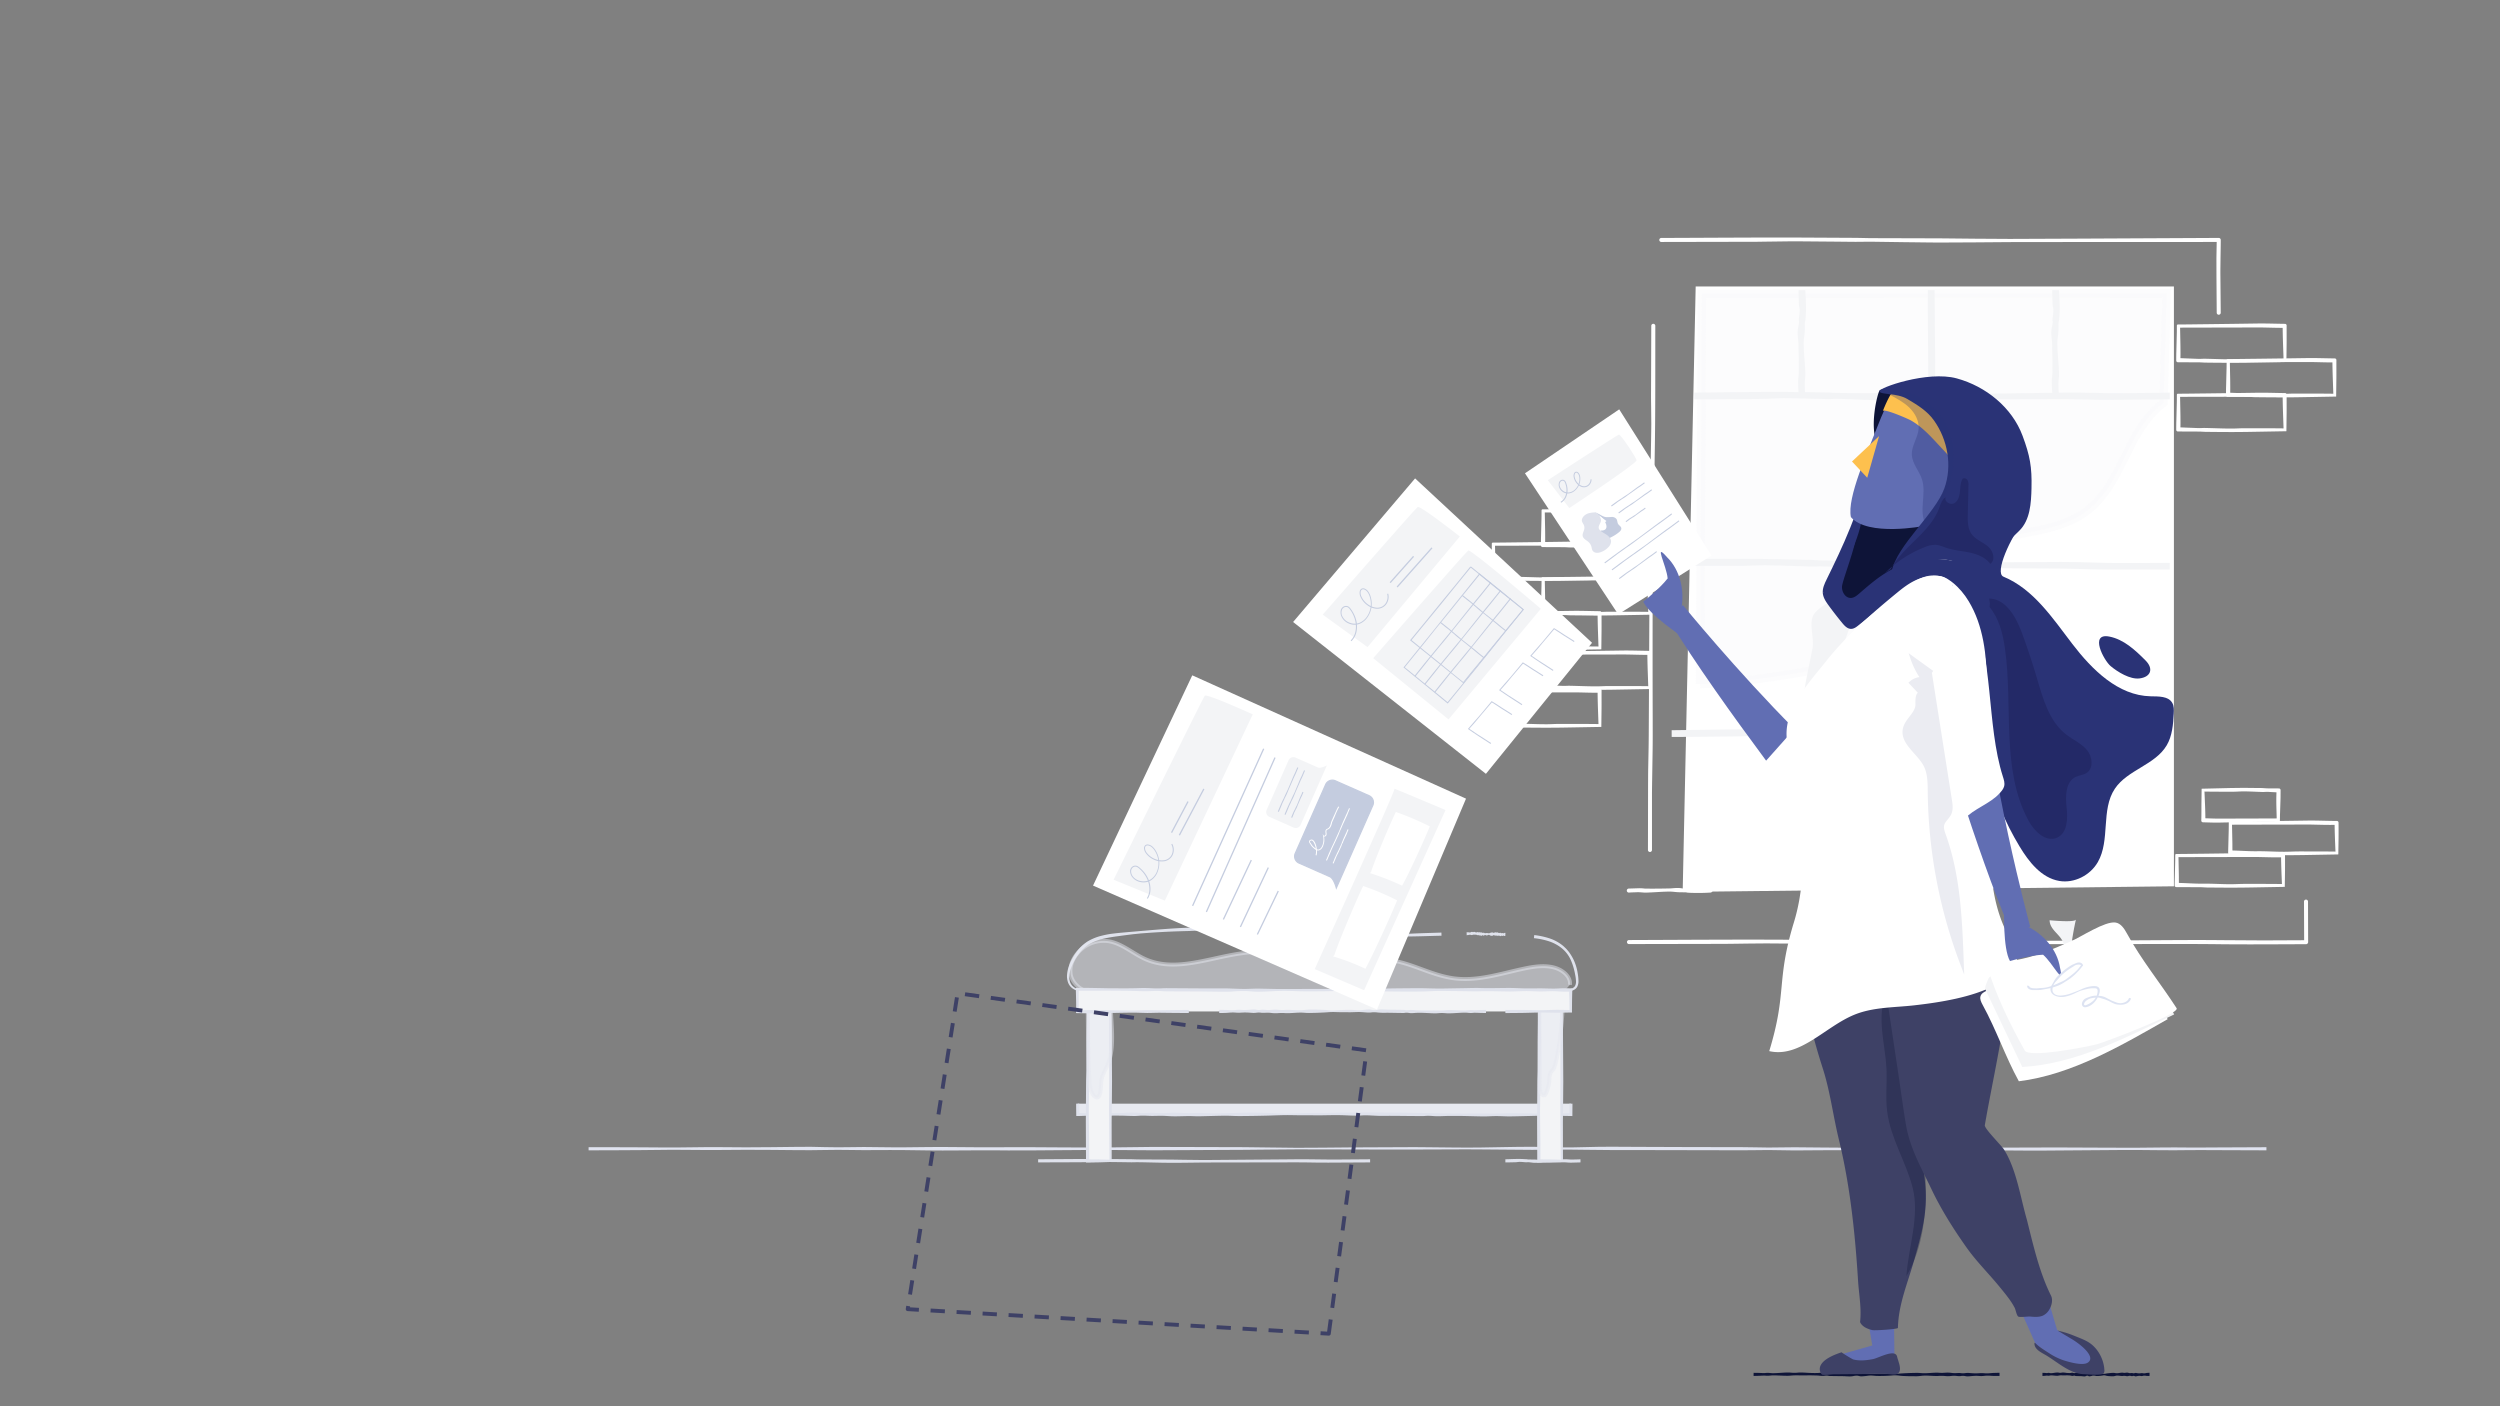 <svg id="Artwork" xmlns="http://www.w3.org/2000/svg" viewBox="0 0 1920 1080"><rect x="0" y="0" width="1920" height="1080" fill="#808080" stroke="none"/><defs><style>.cls-1{fill:#e0e3f0;}.cls-2{fill:#dfe2ec;}.cls-3,.cls-4{fill:#e7e9f0;}.cls-3{stroke:#e7e9f0;opacity:0.5;}.cls-17,.cls-20,.cls-21,.cls-3,.cls-7{stroke-miterlimit:10;}.cls-13,.cls-17,.cls-3{stroke-width:3px;}.cls-5,.cls-7{fill:#f3f4f6;}.cls-6{fill:#fff;}.cls-7{stroke:#f3f4f6;stroke-width:6.429px;}.cls-12,.cls-18,.cls-7{opacity:0.3;}.cls-18,.cls-8{fill:#2a3376;}.cls-12,.cls-9{fill:#0e1438;}.cls-10{fill:#616eb3;}.cls-11{fill:#3e4166;}.cls-13,.cls-20{fill:none;}.cls-13{stroke:#3e4166;stroke-linejoin:round;stroke-dasharray:11 9;}.cls-14{fill:#fdc04e;}.cls-15{fill:#232967;}.cls-16{fill:#dde3f2;}.cls-17{fill:#ebecf2;stroke:#ebecf2;}.cls-19,.cls-21{fill:#c4ccdf;}.cls-20,.cls-21{stroke:#c4ccdf;}</style></defs><title>emptystate-pages</title><path class="cls-1" d="M1740.616,883.451c-13.423-.045-26.845-.035-40.268-.148-6.711-.007-13.423-.114-20.134,0-6.711.057-13.423.182-20.134.055l-20.134-.182c-6.711-.047-13.423.073-20.134.1l-40.268.3c-6.711.026-13.423.152-20.134.1l-20.134-.139c-13.423-.211-26.845.064-40.268.125-26.845.042-53.691-.439-80.536-.35-13.423-.1-26.845.231-40.268.218l-20.134-.3c-6.711-.025-13.423.239-20.134.187l-80.536-.167c-13.423-.027-26.845.073-40.268-.213l-10.067-.123c-3.356-.034-6.711-.1-10.067-.039l-20.134.206c-13.423-.045-26.845-.219-40.268-.331-6.711-.1-13.423-.031-20.134-.025l-20.134.083c-13.423.1-26.845,0-40.268.017l-40.268-.1c-26.845-.223-53.691.446-80.536.44l-40.268.2-10.067.043-10.067-.073-20.134-.14c-26.845-.158-53.691.424-80.536.336-6.711-.015-13.423-.175-20.134-.1l-20.134.108c-13.423.146-26.845-.1-40.268-.289-6.711-.088-13.423,0-20.134,0l-10.067.041-10.067-.111c-13.423-.328-26.845.333-40.268.133l-20.134-.192-20.134-.083c-13.423.068-26.845.281-40.268.092l-10.067-.065c-3.356-.022-6.711-.056-10.067,0l-20.134.208c-13.423.155-26.845.109-40.268.174v-2.4c13.423.034,26.845-.034,40.268.084l20.134.145c3.356.042,6.711-.009,10.067-.048l10.067-.114c13.423-.266,26.845-.032,40.268.032l20.134-.131c6.711-.067,13.423-.214,20.134-.237,3.356,0,6.711-.094,10.067-.028,3.355.019,6.711.14,10.067.227s6.711.157,10.067.138l10.067-.1,10.067-.116,10.067.109,10.067.107c3.356.024,6.711.1,10.067.034,13.423-.134,26.845-.383,40.268-.19l20.134.158c3.356.047,6.711.03,10.067,0l10.067-.07c26.845-.109,53.691.432,80.536.15l20.134-.24,10.067-.123,10.067.018,40.268.112,20.134.056,20.134.253,20.134.235,20.134-.1c13.423-.184,26.845-.221,40.268-.279l20.134-.089,10.067-.044,10.067.086c13.423.1,26.845.4,40.268.212,13.423-.135,26.845-.618,40.268-.559,6.711-.016,13.423.449,20.134.49,6.711.111,13.423-.075,20.134-.236s13.423-.348,20.134-.308l20.134.107q20.134.159,40.268.15l40.268.073c6.711-.024,13.423.286,20.134.295l20.134-.213c13.423.025,26.845.363,40.268.337q80.536.218,161.072-.19l40.268.177c6.711.011,13.423.1,20.134.048l20.134-.2c6.711-.126,13.423-.021,20.134.021,6.711.1,13.422-.033,20.134-.049l40.268-.184Z"/><path class="cls-2" d="M1156.121,890.326c4.808-.121,9.616-.433,14.425-.121l1.8.073c.3.022.6.1.9.149a7.9,7.9,0,0,0,.9.041l3.606.056c2.4-.022,4.808.387,7.212.387,4.808-.035,9.616-.346,14.425-.52,1.2-.04,2.4-.139,3.606-.075s2.4.169,3.606.209,2.4-.043,3.606-.058,2.4-.067,3.606-.142v2.4l-7.212.193a34.031,34.031,0,0,1-3.606-.174c-1.2-.1-2.4-.045-3.606-.047l-14.425.1a61.3,61.3,0,0,1-7.212.207c-1.2-.09-2.4-.316-3.606-.4a6.2,6.2,0,0,0-.9-.047,7.682,7.682,0,0,1-.9.094c-.6-.03-1.2-.057-1.8-.113a33.952,33.952,0,0,0-3.606-.21,14.872,14.872,0,0,0-1.8.176,15.68,15.68,0,0,1-1.8.112c-2.4.037-4.808.147-7.212.1Z"/><path class="cls-2" d="M797.29,890.326c21.246-.121,42.493-.433,63.739-.121l7.967.076c2.656.083,5.312.212,7.967.188l15.935.056c5.312-.013,10.623.112,15.935.194,5.312.1,10.623.119,15.935.183,21.246-.1,42.493-.307,63.739-.51,5.312-.047,10.623-.13,15.935-.064l15.935.183c2.656.04,5.312.034,7.968,0l7.967-.062,15.935-.124v2.4l-31.87.178c-2.656-.01-5.312.025-7.967-.021l-7.968-.128c-5.312-.1-10.623-.062-15.935-.058l-63.739.111-15.935.186c-5.312.029-10.623.142-15.935-.02l-15.935-.354c-2.656-.113-5.312-.005-7.967.034l-7.967-.124c-5.312-.083-10.623-.175-15.935-.187l-7.968.153c-2.656.066-5.312.134-7.967.122l-31.87.109Z"/><path class="cls-2" d="M1126.374,715.909a3.862,3.862,0,0,1,.932.142.628.628,0,0,0,.466.017,1.279,1.279,0,0,1,.232-.136.357.357,0,0,1,.233.033c.156.071.311.225.466.232a1.6,1.6,0,0,0,.465-.087c.31-.112.62-.27.93-.378a1.567,1.567,0,0,1,.466-.083,1.378,1.378,0,0,1,.466.184.566.566,0,0,0,.466.044,3.864,3.864,0,0,1,.466-.22,1.894,1.894,0,0,1,.931.238,2.794,2.794,0,0,0,.931.183.96.96,0,0,0,.466-.1c.156-.09.312-.2.467-.164.155.016.309.3.464.322.077.04.156-.039.234-.119a.227.227,0,0,1,.233-.083c.621,0,1.24.231,1.861.194.31.009.622-.1.929.214a.629.629,0,0,0,.463.2c.156-.034.313-.249.469-.248.311-.009.617.283.925.391a1.685,1.685,0,0,0,.932-.087,5.9,5.9,0,0,1,1.859.129,1.111,1.111,0,0,0,.933-.123,4.412,4.412,0,0,1,.938-.313,3.867,3.867,0,0,1,.936-.169.97.97,0,0,1,.465.035l.46.227c.615.206,1.257-.5,1.874-.338.3.265.617.123.932.024a.607.607,0,0,1,.466.022c.153.085.3.269.454.336.3.167.63-.234.929.077.151.117.3.171.466.016s.319-.21.471-.134a1.893,1.893,0,0,0,.919.338,1.694,1.694,0,0,0,.472-.144.555.555,0,0,1,.463.081.624.624,0,0,0,.461.116,2.78,2.78,0,0,0,.476-.219,2.107,2.107,0,0,1,.938-.118l-.114,2.4a2.3,2.3,0,0,1-.923-.11,1.84,1.84,0,0,0-.455-.2.655.655,0,0,0-.471.169.487.487,0,0,1-.469.1,1.43,1.43,0,0,0-.456-.185,2.01,2.01,0,0,0-.942.362.309.309,0,0,1-.232,0c-.076-.034-.148-.156-.222-.246-.146-.23-.3-.184-.462-.052-.323.364-.607-.3-.921-.2-.156.029-.316.2-.473.261a.576.576,0,0,1-.462-.06c-.3-.158-.607-.357-.924-.119-.623.148-1.221-.552-1.848-.266l-.473.318a.882.882,0,0,1-.466.087,2.915,2.915,0,0,1-.925-.106,2,2,0,0,1-.919-.393.706.706,0,0,0-.925-.154,3.692,3.692,0,0,1-.934.311,1.692,1.692,0,0,1-.928.015c-.306-.164-.611-.445-.923-.284s-.628.64-.936.583c-.154-.033-.3-.44-.457-.536-.154-.079-.31.063-.467.263s-.313.324-.467.3-.308-.085-.462-.127a12.585,12.585,0,0,0-1.853-.229.266.266,0,0,1-.231-.138c-.076-.1-.153-.2-.231-.178-.155-.008-.311.239-.466.233a.8.8,0,0,1-.463-.212,1.223,1.223,0,0,0-.463-.163,9.292,9.292,0,0,0-1.857-.015,1.2,1.2,0,0,0-.928.062,1.52,1.52,0,0,1-.464.22,1.658,1.658,0,0,1-.464-.025c-.31-.064-.619-.175-.929-.244a1.7,1.7,0,0,0-.464-.033c-.155.021-.309.173-.463.249a.415.415,0,0,1-.464-.06.673.673,0,0,0-.464.054,4.046,4.046,0,0,1-.927.2Z"/><path class="cls-2" d="M1178.3,718.128a58.978,58.978,0,0,1,11.823,2.571,31.974,31.974,0,0,1,10.639,5.964c.753.7,1.492,1.411,2.228,2.124.657.787,1.35,1.548,1.972,2.36a39.934,39.934,0,0,1,3.211,5.217,37.508,37.508,0,0,1,3.569,11.583,35.267,35.267,0,0,1,.528,6.108,9.056,9.056,0,0,1-.706,3.229,5.631,5.631,0,0,1-.921,1.506,6.453,6.453,0,0,1-1.309,1.13c-3.827,2.2-7.912,2.568-11.893,2.921-7.994.583-15.971.028-23.813-.219-3.857-.063-7.88.127-11.812.052l-11.86-.139c-7.907-.211-15.813.064-23.72.125-15.813.042-31.627-.439-47.44-.35-7.907-.1-15.813.231-23.72.218l-11.86-.3c-3.953-.082-7.907.274-11.86.187-15.813-.05-31.627-.188-47.44-.167-7.906-.027-15.813.073-23.72-.213l-5.93-.123c-1.977-.035-3.953-.1-5.93-.058-3.953.008-7.906.253-11.86.235-7.907-.065-15.813-.225-23.72-.341-3.953-.1-7.906-.031-11.86-.025l-11.86.083c-7.907.1-15.813,0-23.72.016-3.958,0-7.9-.035-11.849.046s-7.906.126-11.868.106c-1.981-.015-3.963-.033-5.945-.109a51.131,51.131,0,0,1-5.968-.479,13.9,13.9,0,0,1-5.725-2.1,9.838,9.838,0,0,1-3.763-4.906,14.571,14.571,0,0,1-.682-6.128A25.257,25.257,0,0,1,820.8,742.3a41.227,41.227,0,0,1,5.609-10.692,31.8,31.8,0,0,1,8.7-8.5,39.435,39.435,0,0,1,11.257-4.539q2.93-.735,5.894-1.222c1.978-.294,3.958-.527,5.934-.735,3.952-.4,7.889-.734,11.835-1.077,15.773-1.324,31.554-2.855,47.4-3.2l23.761-.248c7.923-.09,15.841.357,23.744.841,15.83.522,31.605,2.189,47.366,3.172,3.935.327,7.864.708,11.8.977,3.938.228,7.879.425,11.824.556,7.895.147,15.788-.039,23.687.069,3.949-.022,7.9.034,11.85-.128s7.9-.31,11.845-.508c7.9-.375,15.8-.577,23.71-.837l.059,2.4c-7.9.161-15.8.477-23.709.578l-11.866.156c-1.979,0-3.956.087-5.933.165l-5.935.194c-7.915.348-15.842.086-23.76-.194-3.962-.059-7.924-.186-11.886-.344s-7.928-.273-11.878-.552c-1.975-.145-3.955-.215-5.921-.439-1.97-.179-3.931-.463-5.893-.712-3.923-.524-7.862-.826-11.809-.978l-5.914-.286-5.9-.468c-3.936-.286-7.873-.611-11.819-.722-7.9-.165-15.788-.112-23.677-.361-3.946-.043-7.893-.14-11.84-.13-3.948-.062-7.892.177-11.837.284-1.972.062-3.942.2-5.915.238s-3.946.1-5.918.169c-3.946.118-7.889.295-11.832.482-3.94.228-7.884.435-11.82.731l-5.906.435-5.891.606c-3.916.48-7.844.984-11.737,1.536a116.7,116.7,0,0,0-11.506,2.019,36.967,36.967,0,0,0-10.592,4.151,30.468,30.468,0,0,0-8.146,7.757,39.112,39.112,0,0,0-5.495,10.027,25.444,25.444,0,0,0-1.4,5.468,12.9,12.9,0,0,0,.366,5.431,8.266,8.266,0,0,0,3.049,4.283,12.621,12.621,0,0,0,5.138,2.066,40.514,40.514,0,0,0,5.8.422c1.965.043,3.932.058,5.9.018,3.939-.069,7.882-.283,11.841-.387,3.963-.131,7.933-.15,11.879-.2l11.86-.059,5.93-.023,5.93.088c7.907.105,15.813.4,23.72.212,7.907-.135,15.813-.618,23.72-.558,3.953-.016,7.907.448,11.86.49,3.953.106,7.907-.065,11.86-.246,7.907-.454,15.813-.267,23.72-.191l11.86.112,11.86.023,23.72.085c1.977.005,3.953.019,5.93.132s3.953.2,5.93.166l11.86-.213c7.907.025,15.813.363,23.72.337,31.643.166,63.218-.022,94.916-.144,7.932.409,15.786,1.108,23.613.7a48.554,48.554,0,0,0,5.79-.623,22.674,22.674,0,0,0,2.77-.7,8.013,8.013,0,0,0,2.486-1.159,4.738,4.738,0,0,0,.935-.851,3.848,3.848,0,0,0,.6-1.07,7.222,7.222,0,0,0,.479-2.594,32.626,32.626,0,0,0-.712-5.694,49.029,49.029,0,0,0-3.322-11.055,24.982,24.982,0,0,0-6.916-9.01,31.5,31.5,0,0,0-10.055-5.384,56.735,56.735,0,0,0-11.339-2.334Z"/><path class="cls-3" d="M1205.683,756.367c.914-6.058-5.321-11.614-12.522-13.409s-15.021-.678-22.346.857c-17.969,3.765-36.128,10.034-54.366,7.507-23.625-3.274-41.069-18.609-66.259-13.057-10.651,2.348-20.9,7.473-31.8,7.054-13.1-.5-24.5-8.888-37.177-12.254-33.159-8.809-69.928,17.427-101.346,3.643-9.733-4.27-18.033-12.167-28.527-13.856A26.343,26.343,0,0,0,823.9,737.718a18.219,18.219,0,0,0-1.453,11.378c1.453,6.261,7.15,10.835,13.277,12.777,25.991,8.236,60.529,2.607,87.539,2.58q45.176-.045,90.351-.09c57.573-.057,115.159-.115,172.689,1.358,5.718.146,12.814-.355,15.086-4.608"/><polyline class="cls-4" points="1206.46 847.616 1206.46 855.973 827.684 855.973 827.684 847.616"/><path class="cls-2" d="M1207.66,847.616l-.068,8.356-.009,1.153-1.123-.02-5.918-.107c-.986,0-1.973-.041-2.959-.017l-2.959.106c-3.946.229-7.891-.27-11.837-.21-7.891.173-15.782.423-23.674.532-3.946-.023-7.891-.338-11.837-.222-1.973.036-3.946.161-5.918.206s-3.946,0-5.918-.042l-11.837-.283c-3.946-.018-7.891-.058-11.837-.025l-5.918.206a56.053,56.053,0,0,1-5.918-.181c-.986-.082-1.973-.1-2.959-.134-.986,0-1.973.072-2.959.152-1.973.128-3.946.022-5.918.038-7.891-.017-15.782-.2-23.674-.15-1.973.012-3.946.019-5.918-.014-1.973-.067-3.946-.182-5.918-.279q-2.959-.168-5.918-.069c-1.973.108-3.946.232-5.918.2-3.946-.02-7.891-.316-11.837-.371s-7.891.029-11.837.087c-3.946.1-7.891.006-11.837.018-3.946-.021-7.891,0-11.837-.084-7.891-.234-15.782.306-23.673.416-3.946.1-7.891.173-11.837.2-3.946.045-7.891.118-11.837-.092l-2.959-.1-2.959-.03-5.918.122-11.837.294c-3.946.176-7.891-.3-11.837-.088-3.946.05-7.891.263-11.837.049-1.973-.108-3.946-.249-5.918-.293-1.973-.005-3.946.019-5.918.046-3.946.191-7.891-.389-11.837-.078a50.483,50.483,0,0,1-5.918.142c-1.973-.029-3.946-.114-5.918-.185l-5.918-.086c-1.973-.032-3.946.08-5.918.106-3.946.185-7.891-.113-11.837-.125-1.973.025-3.946.1-5.918.165s-3.946.173-5.918.177l-1.117,0-.012-1.132c-.031-2.785-.095-5.571-.071-8.356h2.4c.037,2.785,0,5.571-.013,8.356l-1.187-1.187c1.973-.009,3.946.074,5.918.128s3.946.1,5.918.1c1.973-.022,3.946-.156,5.918-.253,1.973-.068,3.946-.1,5.918-.014,1.973.043,3.946.143,5.918.118,1.973-.01,3.946-.072,5.918-.143a71.45,71.45,0,0,1,11.837-.01c3.946.436,7.891-.324,11.837-.016,1.973.109,3.946.222,5.918.21s3.946-.145,5.918-.245c3.946-.2,7.891.069,11.837.145,3.946.254,7.891-.2,11.837-.059,15.782.833,31.564-.655,47.347-.078,3.946.051,7.891.158,11.837.408a114.145,114.145,0,0,0,11.837.017c7.891-.27,15.782-.436,23.674-.321,31.564-.7,63.129-.227,94.694.312,3.946.084,7.891.106,11.837.15l11.837-.046c3.946-.051,7.891.062,11.837.045,3.946.023,7.891-.271,11.837-.322,7.891.035,15.782.2,23.674.3,3.946.027,7.891-.446,11.837-.256l2.959.083c.986.017,1.973-.024,2.959-.032l5.918-.132-1.1,1.1-.1-8.356Z"/><rect class="cls-5" x="1181.931" y="768.443" width="17.571" height="123.082"/><path class="cls-2" d="M1200.35,892.374c-6.02.235-12.25.439-18.419.464l-1.305.005-.007-1.318c-.055-10.257-.164-20.514-.136-30.771,0-10.257.129-20.514.2-30.771.214-5.128.2-10.257.21-15.385l.048-15.385.214-15.385.149-15.385.006-.633.618.009c2.928.043,5.857-.023,8.785-.03l8.785-.062.711-.005,0,.721.4,62c.014,10.361-.245,20.575-.305,30.86Zm-1.7-1.7-.289-30.695c-.006-5.081-.1-10.209-.026-15.242.043-5.052.107-10.107.092-15.2l-.168-61.1,1.239,1.239-8.785.011c-2.928.013-5.857-.013-8.785.032l1.282-1.282c.119,10.257.253,20.514.241,30.771l-.282,15.385-.171,7.693c-.086,2.564.037,5.128.058,7.693l-.215,15.385c-.053,5.128-.168,10.257-.026,15.385.281,10.257.2,20.514.258,30.771l-1.146-1.146C1187.518,890.35,1193,890.48,1198.653,890.677Z"/><rect class="cls-5" x="835.363" y="768.443" width="17.571" height="123.082"/><path class="cls-2" d="M853.782,892.374c-6.02.235-12.25.439-18.419.464l-1.305.005-.007-1.318c-.055-10.257-.164-20.514-.136-30.771,0-10.257.129-20.514.2-30.771.214-5.128.2-10.257.21-15.385l.048-15.385.214-15.385.149-15.385.006-.633.618.009c2.928.043,5.857-.023,8.785-.03l8.785-.062.711-.005,0,.721.4,62c.014,10.361-.245,20.575-.305,30.86Zm-1.7-1.7-.289-30.695c-.006-5.081-.1-10.209-.026-15.242.043-5.052.107-10.107.092-15.2l-.168-61.1,1.239,1.239-8.785.011c-2.928.013-5.857-.013-8.785.032l1.282-1.282c.119,10.257.253,20.514.241,30.771L836.6,814.6l-.172,7.693c-.086,2.564.038,5.128.059,7.693l-.215,15.385c-.053,5.128-.168,10.257-.026,15.385.281,10.257.2,20.514.258,30.771l-1.146-1.146C840.95,890.35,846.434,890.48,852.085,890.677Z"/><path class="cls-3" d="M1195.643,812.5c-.924,4.431-1.911,7.749-2.88,8.943a15.063,15.063,0,0,0-2.021,2.69,12,12,0,0,0-.775,4.7,31.548,31.548,0,0,1-2.574,10.843c-.293.672-.705,1.413-1.424,1.56a1.766,1.766,0,0,1-1.21-.269c-1.974-1.142-2.208-3.848-2.21-6.128-.005-5.441.243-66.4-.618-66.4H1199.5C1201.277,768.443,1198.844,797.152,1195.643,812.5Z"/><path class="cls-3" d="M852.1,813.961a33.043,33.043,0,0,1-1.267,3.569c-1.584,3.741-3.9,7.219-4.747,11.194-.889,4.2-.083,8.765-1.847,12.677a2.658,2.658,0,0,1-.9,1.208c-1.054.671-2.429-.159-3.247-1.1-3.005-3.471-3.333-8.444-3.515-13.031-.8-20.037-1.208-39.928-1.208-60.032h17.571C852.934,782.133,856.1,800.352,852.1,813.961Z"/><polyline class="cls-5" points="912.994 776.799 827.684 776.799 827.684 760.087 1206.46 760.087 1206.46 776.799 1156.121 776.799"/><path class="cls-2" d="M912.994,778l-10.664-.062-10.664-.126c-3.554-.055-7.109.166-10.664.153l-5.332-.134c-1.777-.048-3.554-.123-5.332-.118-7.109.048-14.218.228-21.327.335l-10.664.186c-3.554.039-7.109-.054-10.664-.163l-1.314-.04.043-1.23c.049-1.393.053-2.785.071-4.178.034-1.393-.014-2.785-.038-4.178l-.083-4.178c-.031-1.393-.1-2.785-.1-4.178l-.006-1.417,1.429-.005c7.891-.028,15.782.18,23.673.315,7.891.022,15.782.166,23.674-.135,1.973-.046,3.946-.076,5.918-.017,1.973.043,3.946.193,5.918.25a56.32,56.32,0,0,0,5.918-.092c1.973-.111,3.946-.065,5.918-.061l23.674.151,11.837.01c3.946,0,7.891-.057,11.837.135,3.946.129,7.891.357,11.837.245l5.918-.2c1.973-.05,3.946,0,5.918.047,7.891.145,15.782.436,23.673.286,3.946-.025,7.891-.116,11.837-.11l11.837.027,11.837.042q5.918.084,11.837.091c7.891-.069,15.782-.365,23.673-.455,7.891-.153,15.782-.206,23.674-.261,1.973-.018,3.946.025,5.918.039l5.918.153c3.946.117,7.891.089,11.837,0l11.837-.2c3.946-.047,7.891-.208,11.837-.161,7.891.309,15.782,0,23.673-.016,3.946.011,7.891.244,11.837.345,3.946.073,7.891-.02,11.837-.045,3.946.024,7.891.25,11.837.17,1.973-.045,3.946-.206,5.918-.226,1.973-.052,3.946.038,5.918.05l1.063.006-.015,1.042c-.04,2.785-.169,5.571-.182,8.356l-.041,4.178c0,1.393-.049,2.785-.019,4.178l.017.8-.824.011c-4.195.054-8.39.2-12.584.143l-6.292-.106c-2.1-.024-4.195-.094-6.292-.015-4.195.064-8.39.241-12.585.291-4.195.03-8.39.107-12.585.08v-2.4l12.585.022c4.195.017,8.39.174,12.585.2,4.195.1,8.39-.179,12.585-.268,4.195-.065,8.39.076,12.584.135l-1.112,1.112c.03-1.393-.012-2.785-.014-4.178s-.049-2.785-.076-4.178c-.054-2.785-.178-5.571-.255-8.356l1.457,1.457c-.986.033-1.973.059-2.959.057s-1.973.019-2.959-.023c-1.973-.032-3.946-.252-5.918-.32-3.946-.2-7.891.238-11.837.165-3.946-.035-7.891-.336-11.837-.256-3.946.037-7.891.33-11.837.293-7.891-.079-15.782-.414-23.673-.154-1.973.057-3.946.026-5.918-.011l-5.918-.089-11.837-.138c-3.946-.062-7.891-.062-11.837.112l-5.918.233c-1.973.033-3.946.1-5.918.1l-11.837,0c-3.946.007-7.891-.085-11.837-.123-7.891.027-15.782-.566-23.673-.566-3.946-.018-7.891.16-11.837.24l-11.837.2c-7.891.059-15.782.2-23.674-.151-1.973-.067-3.946-.117-5.918-.113-1.973-.038-3.946.025-5.918.073-3.946.1-7.891.406-11.837.489-1.973.032-3.946.118-5.918.014s-3.946-.3-5.918-.428a99.546,99.546,0,0,0-11.837.358c-3.946.235-7.891.155-11.837.1l-11.837-.158-23.674-.1c-1.973-.017-3.946.011-5.918-.129a54.019,54.019,0,0,0-5.918-.168c-1.973.036-3.946.165-5.918.192-1.973.059-3.946-.04-5.918-.071-7.891-.289-15.782-.277-23.674-.337-7.891.009-15.782.074-23.673.037l.777-.777-.038,8.356c0,1.393-.02,2.785.031,4.178l.1,4.178-.875-.875,5.332-.147c1.777-.026,3.554-.061,5.332-.05l10.664.107c7.109.056,14.218.183,21.327.19,1.777,0,3.555-.08,5.332-.131l5.332-.141c3.554-.025,7.109.167,10.664.1l10.664-.158,10.664-.1Z"/><path class="cls-2" d="M1141.251,778c-2.135-.045-4.27-.035-6.405-.148-1.068-.012-2.135-.1-3.2-.017a16.634,16.634,0,0,1-3.2.1c-1.068-.059-2.135-.233-3.2-.22-1.068-.019-2.135.057-3.2.081l-6.406.367c-1.067.023-2.135.1-3.2.078-1.067.008-2.135-.1-3.2-.175a27.871,27.871,0,0,0-3.2-.041c-1.068.052-2.135.191-3.2.207-2.135.052-4.27-.105-6.405-.21s-4.27-.2-6.406-.187c-1.067.006-2.135.006-3.2.091a26.5,26.5,0,0,1-3.2.162c-1.068,0-2.135-.3-3.2-.31a7.209,7.209,0,0,0-1.6.116,8.548,8.548,0,0,1-1.6.08l-6.405-.093c-2.135-.052-4.27-.094-6.406-.076a48.171,48.171,0,0,1-6.405-.207,21.038,21.038,0,0,0-3.2-.186c-1.068.008-2.135.253-3.2.235-2.135.013-4.27-.27-6.405-.359-2.135-.114-4.27.018-6.406.076-2.135.1-4.27,0-6.405.017-2.135-.012-4.27-.011-6.405-.1a50.417,50.417,0,0,0-6.405.143c-2.135.154-4.27.255-6.406.336-2.135.112-4.27.133-6.405.181-1.068.039-2.135.027-3.2-.012l-3.2-.212c-4.27-.158-8.541.5-12.811.391a38.832,38.832,0,0,0-6.405.007,28.957,28.957,0,0,1-3.2-.012c-1.068-.065-2.135-.263-3.2-.307-2.135-.169-4.27.25-6.405-.051a13.235,13.235,0,0,0-3.2,0,15.708,15.708,0,0,1-3.2.151c-2.135-.141-4.27-.332-6.405-.3-1.068.044-2.135.094-3.2.162a26.663,26.663,0,0,1-3.2-.062,25.941,25.941,0,0,0-3.2-.088c-1.068.028-2.135.156-3.2.22-1.068.1-2.135.1-3.2.132s-2.135.057-3.2.042v-2.4c1.068-.026,2.135-.015,3.2,0s2.135,0,3.2.083c1.067.046,2.135.155,3.2.158a23.64,23.64,0,0,0,3.2-.182,21.491,21.491,0,0,1,3.2-.124c1.068.063,2.135.159,3.2.165,2.135.011,4.27-.231,6.405-.4.534-.009,1.068-.045,1.6-.009a16.019,16.019,0,0,1,1.6.237,9.706,9.706,0,0,0,3.2.035c2.135-.376,4.27.286,6.405.153,1.068-.013,2.135-.21,3.2-.261a27.275,27.275,0,0,1,3.2.039,35.762,35.762,0,0,0,6.405.089c4.27-.136,8.541.482,12.811.209l3.2-.327,1.6-.083,1.6,0c2.135.008,4.27-.025,6.405.079,2.135.08,4.27.1,6.406.362a28.952,28.952,0,0,0,6.405.134c4.27-.3,8.541-.465,12.811-.354,1.068.058,2.135.18,3.2.252a29.016,29.016,0,0,0,3.2.012,62.862,62.862,0,0,1,6.405-.591c1.068.019,2.135.434,3.2.524a12.938,12.938,0,0,0,3.2-.268,16.572,16.572,0,0,1,3.2-.309c1.068.022,2.135.082,3.2.122,2.135.11,4.27.125,6.406.132l6.405.085a8.021,8.021,0,0,1,1.6.132,6.94,6.94,0,0,0,1.6.173c1.068.018,2.135-.243,3.2-.227a28.657,28.657,0,0,1,3.2.2c1.068.1,2.135.12,3.2.139,4.27.161,8.541.007,12.811.038a63.346,63.346,0,0,0,6.405-.068c1.068-.085,2.135-.2,3.2-.211,1.068-.038,2.135.017,3.2.021l6.406.238c1.067.007,2.135.061,3.2.03,1.067,0,2.135-.171,3.2-.236a18.045,18.045,0,0,1,3.2.058c1.068.066,2.135-.027,3.2-.05,2.135-.128,4.27-.137,6.405-.2Z"/><path class="cls-6" d="M1690.855,605.735l14.67-.355,7.383-.182,7.449-.092c4.979-.042,10,.055,14.966.1,2.476-.071,5.009.338,7.466.266l7.4.047h.017a1.3,1.3,0,0,1,1.29,1.306h0l-.04,5.84c-.034,1.947-.122,3.894-.18,5.84l-.195,5.84c-.084,1.947-.084,3.893-.1,5.84a.8.8,0,0,1-.79.789c-4.854.02-9.708.136-14.562.2l-14.562.245-14.562.279c-4.854.18-9.708-.043-14.562-.164l-.073,0a1.309,1.309,0,0,1-1.276-1.341v-.006c.059-2.026.088-4.048.1-6.077l.006-6.116Zm2.182,2.182.471,11.236c.146,3.7.228,7.35.212,11.033l-1.773-1.774c4.854.049,9.708.383,14.562.276l14.562-.042,14.562-.042c4.854-.026,9.708,0,14.562-.068l-1.649,1.649-.31-11.68c-.02-1.947-.042-3.893-.02-5.84.045-1.947.086-3.893.21-5.84l1.769,1.769-7.152-.37a22.726,22.726,0,0,0-3.574-.012,30.518,30.518,0,0,1-3.575-.024c-4.781-.153-9.662-.456-14.414-.378-2.353.087-4.653.246-7.025.241l-7.12-.013C1702.588,608.03,1697.851,608.008,1693.037,607.917Z"/><path class="cls-6" d="M1795.828,656.2l-20.656.371c-6.895.149-13.862.225-20.842.251l-10.5-.068-5.24-.044-2.618-.024-2.635-.125c-1.762-.132-3.49-.1-5.228-.111l-5.207-.021-10.4-.049a1.278,1.278,0,0,1-1.271-1.271c-.01-1.947.084-3.893.121-5.84l.151-5.84.149-5.84c.053-1.947.037-3.893.059-5.84v-.006a.793.793,0,0,1,.79-.783c6.853-.027,13.706-.15,20.558-.221l20.559-.275,20.558-.294c6.853-.005,13.706.314,20.559.318a1.262,1.262,0,0,1,1.262,1.25v.011c.036,4.041.047,8.122.008,12.206Zm-2.182-2.182c-.321-7.6-.621-14.9-.679-22.269l1.77,1.77c-3.427-.019-6.853.052-10.279-.042l-10.279-.232-20.558.037-20.559.045c-6.853.027-13.706,0-20.558.072l1.649-1.649.235,11.68c.038,1.947.1,3.893.093,5.84s.048,3.894-.011,5.84l-1.966-1.966c6.721.06,13.53.646,20.3.611,6.721-.119,13.619.381,20.42.4,3.412.048,6.7-.154,10.037-.223s6.735-.015,10.1-.023C1780.107,653.912,1786.83,653.919,1793.646,654.013Z"/><path class="cls-6" d="M1754.711,681.113l-20.656.371c-6.895.149-13.862.225-20.842.251l-10.5-.068-5.24-.044-2.618-.024-2.635-.125c-1.762-.132-3.49-.1-5.228-.111l-5.207-.021-10.4-.049a1.277,1.277,0,0,1-1.271-1.27c-.01-1.947.084-3.893.121-5.84l.151-5.84.149-5.84c.053-1.947.037-3.894.059-5.84v-.006a.793.793,0,0,1,.79-.784c6.853-.026,13.706-.15,20.558-.22l20.559-.275,20.558-.294c6.853,0,13.706.315,20.559.318a1.263,1.263,0,0,1,1.262,1.251v.011c.036,4.041.047,8.122.008,12.206Zm-2.182-2.182c-.321-7.6-.621-14.9-.679-22.269l1.77,1.77c-3.427-.02-6.853.051-10.279-.042l-10.279-.232-20.558.036-20.559.045c-6.853.027-13.706,0-20.558.072l1.649-1.649.235,11.68c.038,1.947.1,3.893.093,5.84s.048,3.893-.011,5.84l-1.966-1.966c6.721.06,13.53.646,20.3.61,6.721-.119,13.619.381,20.42.4,3.412.049,6.7-.154,10.037-.223s6.735-.015,10.1-.023C1738.99,678.83,1745.714,678.837,1752.529,678.931Z"/><polygon class="cls-6" points="1669.564 680.675 1292.292 684.986 1302.278 219.992 1669.564 219.992 1669.564 680.675"/><path class="cls-7" d="M1305.613,525.389c27.653-.362,135.347-13.453,150.5-33.816,15.088-20.273,19.173-47.071,39.83-63.094,26.173-20.3,67.643-14.837,97.717-30.4,36.978-19.132,35.794-63.854,67.94-88.851l2.376-83.951-356.923.318-1.443,299.791"/><path class="cls-5" d="M1485.749,222.8c.258,38.309.928,76.618.259,114.927l-.162,14.366-.315,7.183c-.085,2.394-.077,4.789-.089,7.183l-.121,28.732c0,19.155-.826,38.309-.828,57.464q.382,57.464,1.114,114.927c.1,9.577.279,19.155.137,28.732l-.424,28.732-.039,7.183.054,7.183.108,14.366.108,14.366.2,14.366h-5.143c-.122-19.155-.334-38.309-.381-57.463.021-4.789-.054-9.577.045-14.366l.274-14.366c.213-9.577.133-19.155.124-28.732l-.239-114.927c-.226-19.155-.824-38.309-.43-57.464.095-4.789.272-9.577.428-14.366l.25-7.183.177-7.183c.057-2.394.139-4.789.1-7.183-.066-2.395-.213-4.789-.2-7.183l.273-14.366.3-14.366c.068-4.789.137-9.577.116-14.366s-.206-9.577-.377-14.366-.226-9.577-.24-14.366l-.17-28.732-.072-14.366.02-14.366Z"/><path class="cls-5" d="M1581.3,222.8c.328,6.77.871,13.54.3,20.31l-.195,2.539a10.218,10.218,0,0,1-.324,1.27,8,8,0,0,0-.1,1.269c-.1,1.693-.034,3.385-.082,5.078a46.818,46.818,0,0,1-.416,5.078,38.14,38.14,0,0,0-.452,5.078c.087,3.385.185,6.77.464,10.155.217,3.385.563,6.77.7,10.155a43.752,43.752,0,0,1,.125,5.078c-.167,1.693-.339,3.385-.461,5.078-.021,3.385.14,6.77.442,10.155h-5.143l-.413-10.155c-.014-.846,0-1.693.068-2.539s.21-1.692.306-2.539a48.371,48.371,0,0,0,.136-5.078c-.014-3.385.049-6.77-.03-10.155L1576,263.416c-.17-3.385-.917-6.77-.463-10.155.113-.846.277-1.692.437-2.539s.342-1.692.444-2.539a6.186,6.186,0,0,0,.086-1.269,7.306,7.306,0,0,1-.208-1.27c.072-.846.124-1.692.247-2.539a31.781,31.781,0,0,0,.46-5.077,15.082,15.082,0,0,0-.388-2.539,14.092,14.092,0,0,1-.25-2.539c-.158-3.385-.282-6.77-.212-10.155Z"/><path class="cls-5" d="M1386.479,222.8c.328,6.77.871,13.54.3,20.31l-.195,2.539a10.218,10.218,0,0,1-.324,1.27,8,8,0,0,0-.1,1.269c-.1,1.693-.034,3.385-.082,5.078a46.757,46.757,0,0,1-.416,5.078,38.18,38.18,0,0,0-.452,5.078c.087,3.385.185,6.77.464,10.155.217,3.385.563,6.77.7,10.155a43.752,43.752,0,0,1,.125,5.078c-.167,1.693-.339,3.385-.461,5.078-.021,3.385.14,6.77.442,10.155h-5.143l-.413-10.155c-.014-.846,0-1.693.068-2.539s.209-1.692.306-2.539a48.371,48.371,0,0,0,.136-5.078c-.014-3.385.049-6.77-.03-10.155l-.221-10.155c-.17-3.385-.917-6.77-.463-10.155.113-.846.277-1.692.437-2.539s.342-1.692.444-2.539a6.186,6.186,0,0,0,.086-1.269,7.306,7.306,0,0,1-.208-1.27c.072-.846.124-1.692.247-2.539a31.781,31.781,0,0,0,.46-5.077,15.082,15.082,0,0,0-.388-2.539,14.07,14.07,0,0,1-.25-2.539c-.158-3.385-.282-6.77-.212-10.155Z"/><path class="cls-5" d="M1283.854,429.275c31.881-.01,63.765-.431,95.638.487l11.953.25c1.992.063,3.983.246,5.975.366,1.992.1,3.984.108,5.977.135l23.908.307c15.939.129,31.872,1.074,47.812,1.2,15.94.063,31.88.071,47.822-.078l47.823-.291c7.97-.039,15.942-.155,23.91.049l23.906.61,5.977.085,5.978-.007,11.956-.015,11.956-.015,11.956-.1-.04,5.143c-15.94,0-31.881.085-47.821.008-3.985-.052-7.97-.008-11.954-.138l-11.953-.367c-7.968-.275-15.938-.257-23.908-.31l-95.638-.52c-7.97,0-15.942.189-23.913.274-3.986.077-7.97.037-11.955.021-3.985.021-7.969-.135-11.954-.224-3.984-.126-7.968-.334-11.951-.521l-5.975-.3-5.976-.223c-1.992-.073-3.984-.17-5.977-.148-1.993.05-3.987.182-5.979.156l-11.952-.366-11.952-.4c-3.984-.1-7.969-.2-11.954-.209s-7.971.144-11.958.284-7.971.164-11.956.147l-23.911-.016-11.955-.022-11.954-.113Z"/><path class="cls-5" d="M1301.217,301.525c30.43-.258,60.86-.928,91.291-.259l11.411.157c1.9.048,3.8.214,5.706.32,1.9.085,3.8.077,5.706.089l22.823.121c15.215,0,30.43.826,45.645.828,15.215-.061,30.43-.178,45.646-.451l45.645-.664c7.607-.1,15.215-.279,22.823-.137l22.823.424,5.706.039,5.706-.054,11.411-.108,11.411-.108,11.412-.2v5.143c-15.215.122-30.43.334-45.646.381-3.8-.021-7.607.055-11.411-.045l-11.411-.274c-7.608-.213-15.215-.133-22.823-.124l-91.291.225c-7.607.062-15.215.314-22.823.46-3.8.108-7.608.1-11.411.115-3.8.052-7.608-.073-11.411-.131-3.8-.095-7.608-.272-11.411-.427l-5.706-.25-5.706-.177c-1.9-.057-3.8-.139-5.706-.1-1.9.066-3.8.213-5.706.2l-11.411-.273-11.411-.3c-3.8-.068-7.608-.137-11.411-.116s-7.608.206-11.411.377-7.608.226-11.411.24l-22.823.17-11.411.072-11.411-.02Z"/><path class="cls-5" d="M1283.826,560.808c31.7-.362,63.4-1.136,95.11-.571l11.889.118c1.982.041,3.964.2,5.946.3,1.982.079,3.963.064,5.945.069l23.778.043c15.852-.048,31.707.721,47.558.672,15.852-.113,31.7-.282,47.554-.607l47.553-.82c7.926-.127,15.851-.331,23.777-.216l23.779.346,5.945.019,5.944-.073,11.888-.147,11.889-.147,11.888-.237.017,5.143c-15.852.174-31.7.438-47.554.537-3.963-.008-7.926.081-11.889-.006l-11.89-.234c-7.927-.187-15.852-.081-23.778-.046l-95.11.538c-7.926.088-15.851.366-23.776.539-3.963.121-7.926.125-11.888.154-3.963.065-7.926-.047-11.889-.092-3.963-.082-7.927-.246-11.89-.388l-5.945-.231-5.945-.157c-1.982-.051-3.963-.126-5.945-.082-1.981.072-3.962.226-5.944.222l-11.89-.234-11.89-.264c-3.963-.055-7.926-.111-11.889-.077s-7.925.232-11.888.416-7.925.252-11.888.279l-23.777.249-11.889.111-11.889.019Z"/><path class="cls-6" d="M1271.285,250.232c-.059,33.547.129,67.1-.487,100.639l-.177,12.579c-.133,4.193-.326,8.385-.322,12.578l-.233,25.159c-.037,8.387-.25,16.772-.41,25.158-.184,8.385-.26,16.772-.4,25.158q-.131,50.32.014,100.642c.007,8.387.06,16.774-.078,25.16l-.4,25.158-.082,6.29v44.031a1.543,1.543,0,0,1-3.086,0v-.02l.093-50.32c.039-4.193.021-8.386.107-12.579l.244-12.579c.181-8.385.187-16.772.235-25.159l.5-100.638-.078-25.161c.016-8.387-.076-16.774.186-25.159l.616-25.156c.172-4.192.06-8.386.037-12.58l.24-12.579c.16-8.386.331-16.771.4-25.158l-.116-12.581c-.059-4.194-.118-8.388-.076-12.581l.181-50.32a1.543,1.543,0,1,1,3.086.011Z"/><path class="cls-6" d="M1794.169,304.569l-20.66.365-10.383.181-10.452.085c-7-.024-13.995-.061-20.974-.163-1.754-.067-3.514-.214-5.247-.206l-5.207-.021-10.4-.048h-.013a1.277,1.277,0,0,1-1.271-1.283h0c.013-2.244.008-4.488.083-6.731l.169-6.731.167-6.731c.075-2.244.049-4.487.076-6.731v-.007a.793.793,0,0,1,.789-.783c6.853-.024,13.706-.145,20.559-.212l20.558-.263,20.559-.294c6.853-.067,13.706.2,20.558.276h.029a1.268,1.268,0,0,1,1.254,1.281h0c-.055,4.632.03,9.3-.025,13.983Zm-2.182-2.182-.452-13.01c-.117-4.29-.238-8.547-.229-12.823l1.771,1.771c-6.853.1-13.706-.277-20.558-.28l-20.559.044-20.558.044c-6.853.026-13.706,0-20.559.07l1.649-1.649.264,13.462c.063,2.244.066,4.487.071,6.731.03,2.244-.03,4.488-.07,6.731l-1.915-1.914c3.37.086,6.749.259,10.138.375l5.092.2c1.707.1,3.371-.071,5.056-.084,3.388.057,6.8.179,10.206.266,3.417.116,6.835.191,10.228.2,3.4.029,6.663-.236,10.025-.246l10.11,0C1778.444,302.281,1785.173,302.294,1791.987,302.387Z"/><path class="cls-6" d="M1755.953,331.186l-20.66.365-10.383.181-10.452.084c-7-.024-13.995-.061-20.974-.163-1.754-.067-3.514-.214-5.248-.206l-5.207-.021-10.4-.048h-.013a1.278,1.278,0,0,1-1.271-1.283h0c.013-2.244.008-4.488.083-6.731l.168-6.731.167-6.731c.075-2.244.049-4.488.076-6.731v-.007a.792.792,0,0,1,.789-.783c6.853-.024,13.706-.145,20.559-.212l20.558-.263,20.558-.294c6.853-.067,13.706.2,20.559.276h.029a1.268,1.268,0,0,1,1.254,1.281h0c-.055,4.632.03,9.305-.025,13.983ZM1753.77,329l-.452-13.01c-.117-4.291-.238-8.547-.229-12.823l1.771,1.771c-6.853.1-13.706-.277-20.559-.28l-20.558.044-20.558.044c-6.853.026-13.706,0-20.559.07l1.649-1.649.265,13.462c.063,2.244.065,4.487.071,6.731.029,2.244-.03,4.487-.071,6.731l-1.914-1.914c3.369.086,6.749.259,10.138.375l5.092.2c1.707.1,3.371-.071,5.056-.083,3.388.057,6.8.179,10.206.266,3.417.116,6.835.191,10.228.2,3.4.029,6.662-.236,10.025-.246l10.11,0C1740.227,328.9,1746.956,328.911,1753.77,329Z"/><path class="cls-6" d="M1755.953,278.016l-20.66.365-10.383.181-10.452.085c-7-.024-13.995-.061-20.974-.163-1.754-.067-3.514-.214-5.248-.206l-5.207-.021-10.4-.048h-.013a1.278,1.278,0,0,1-1.271-1.283h0c.013-2.244.008-4.488.083-6.731l.168-6.731.167-6.731c.075-2.244.049-4.487.076-6.731v-.007a.792.792,0,0,1,.789-.783c6.853-.024,13.706-.145,20.559-.212l20.558-.263,20.558-.294c6.853-.067,13.706.2,20.559.276h.029a1.268,1.268,0,0,1,1.254,1.281h0c-.055,4.632.03,9.305-.025,13.983Zm-2.182-2.182-.452-13.01c-.117-4.29-.238-8.547-.229-12.823l1.771,1.771c-6.853.1-13.706-.277-20.559-.28l-20.558.044-20.558.044c-6.853.026-13.706,0-20.559.07l1.649-1.649.265,13.462c.063,2.244.065,4.487.071,6.731.029,2.244-.03,4.487-.071,6.731l-1.914-1.914c3.369.086,6.749.259,10.138.375l5.092.2c1.707.1,3.371-.071,5.056-.083,3.388.057,6.8.179,10.206.266,3.417.116,6.835.191,10.228.2,3.4.029,6.662-.236,10.025-.246l10.11,0C1740.227,275.728,1746.956,275.741,1753.77,275.834Z"/><path class="cls-6" d="M1268.038,472.087l-20.66.365-10.383.181-10.452.085c-7-.024-13.995-.061-20.974-.163-1.754-.067-3.514-.214-5.247-.206l-5.207-.02-10.4-.048h-.013a1.277,1.277,0,0,1-1.271-1.283h0c.013-2.244.008-4.487.083-6.731l.169-6.731.167-6.731c.075-2.244.05-4.487.076-6.731v-.007a.793.793,0,0,1,.789-.783c6.853-.024,13.706-.145,20.558-.212l20.558-.263,20.558-.294c6.853-.067,13.706.2,20.558.276h.029a1.268,1.268,0,0,1,1.254,1.281h0c-.055,4.632.03,9.305-.025,13.983Zm-2.182-2.182-.452-13.01c-.117-4.29-.238-8.547-.229-12.823l1.771,1.771c-6.853.1-13.706-.278-20.558-.28l-20.558.044-20.558.044c-6.853.026-13.706,0-20.558.07l1.649-1.649.264,13.462c.063,2.244.066,4.488.072,6.731.03,2.244-.031,4.487-.071,6.731l-1.914-1.914c3.369.085,6.749.259,10.138.375l5.093.2c1.707.1,3.371-.071,5.056-.083,3.388.057,6.8.179,10.206.266,3.418.116,6.835.191,10.228.2,3.4.029,6.662-.235,10.025-.246l10.11,0C1252.313,469.8,1259.042,469.813,1265.856,469.905Z"/><path class="cls-6" d="M1268.038,529.167l-20.66.365-10.383.181-10.452.085c-7-.024-13.995-.061-20.974-.163-1.754-.067-3.514-.214-5.247-.206l-5.207-.02-10.4-.049h-.013a1.277,1.277,0,0,1-1.271-1.283h0c.013-2.244.008-4.487.083-6.731l.169-6.731.167-6.731c.075-2.244.05-4.487.076-6.731v-.007a.793.793,0,0,1,.789-.783c6.853-.024,13.706-.145,20.558-.212l20.558-.263,20.558-.294c6.853-.067,13.706.2,20.558.276h.029a1.268,1.268,0,0,1,1.254,1.281h0c-.055,4.632.03,9.3-.025,13.983Zm-2.182-2.182-.452-13.01c-.117-4.29-.238-8.547-.229-12.823l1.771,1.771c-6.853.1-13.706-.277-20.558-.28l-20.558.044-20.558.044c-6.853.026-13.706,0-20.558.07l1.649-1.649.264,13.462c.063,2.244.066,4.487.072,6.731.03,2.244-.031,4.488-.071,6.731l-1.914-1.914c3.369.085,6.749.259,10.138.375l5.093.2c1.707.1,3.371-.071,5.056-.084,3.388.057,6.8.179,10.206.266,3.418.116,6.835.191,10.228.2,3.4.029,6.662-.236,10.025-.246l10.11,0C1252.313,526.88,1259.042,526.893,1265.856,526.985Z"/><path class="cls-6" d="M1268.038,419.97l-20.66.365-10.383.181-10.452.085c-7-.024-13.995-.061-20.974-.163-1.754-.067-3.514-.214-5.247-.206l-5.207-.02-10.4-.049h-.013a1.277,1.277,0,0,1-1.271-1.283h0c.013-2.244.008-4.487.083-6.731l.169-6.731.167-6.731c.075-2.244.05-4.487.076-6.731v-.007a.793.793,0,0,1,.789-.783c6.853-.024,13.706-.145,20.558-.212l20.558-.263,20.558-.294c6.853-.067,13.706.2,20.558.276h.029a1.268,1.268,0,0,1,1.254,1.281h0c-.055,4.632.03,9.3-.025,13.983Zm-2.182-2.182-.452-13.01c-.117-4.29-.238-8.547-.229-12.823l1.771,1.771c-6.853.1-13.706-.278-20.558-.281l-20.558.044-20.558.044c-6.853.026-13.706,0-20.558.07l1.649-1.649.264,13.462c.063,2.244.066,4.487.072,6.731.03,2.244-.031,4.488-.071,6.731l-1.914-1.914c3.369.085,6.749.259,10.138.375l5.093.2c1.707.1,3.371-.071,5.056-.084,3.388.057,6.8.179,10.206.266,3.418.116,6.835.191,10.228.2,3.4.029,6.662-.236,10.025-.246l10.11,0C1252.313,417.683,1259.042,417.7,1265.856,417.788Z"/><path class="cls-6" d="M1229.821,498.7l-20.66.365-10.383.181-10.452.085c-7-.024-13.995-.061-20.974-.163-1.754-.067-3.514-.214-5.247-.206l-5.207-.02-10.4-.049h-.013a1.277,1.277,0,0,1-1.271-1.283h0c.013-2.244.008-4.487.083-6.731l.169-6.731.167-6.731c.075-2.244.05-4.487.076-6.731v-.007a.793.793,0,0,1,.789-.783c6.853-.024,13.706-.145,20.558-.212l20.558-.263,20.558-.294c6.853-.067,13.706.2,20.558.276h.029a1.268,1.268,0,0,1,1.254,1.281h0c-.055,4.632.03,9.305-.025,13.983Zm-2.182-2.182-.452-13.01c-.117-4.29-.238-8.547-.229-12.823l1.771,1.771c-6.853.1-13.706-.278-20.558-.281l-20.558.044-20.558.044c-6.853.026-13.706,0-20.558.07l1.649-1.649.264,13.462c.063,2.244.066,4.487.072,6.731.03,2.244-.031,4.487-.071,6.731L1146.5,495.7c3.369.085,6.749.259,10.138.375l5.093.2c1.707.1,3.371-.071,5.056-.083,3.388.057,6.8.179,10.206.266,3.418.116,6.835.191,10.228.2,3.4.029,6.662-.236,10.025-.246l10.11,0C1214.1,496.417,1220.825,496.43,1227.639,496.522Z"/><path class="cls-6" d="M1229.821,445.534l-20.66.365-10.383.181-10.452.085c-7-.024-13.995-.061-20.974-.163-1.754-.067-3.514-.214-5.247-.206l-5.207-.02-10.4-.049h-.013a1.277,1.277,0,0,1-1.271-1.283h0c.013-2.244.008-4.487.083-6.731l.169-6.731.167-6.731c.075-2.244.05-4.487.076-6.731v-.007a.793.793,0,0,1,.789-.783c6.853-.024,13.706-.145,20.558-.212l20.558-.263,20.558-.294c6.853-.067,13.706.2,20.558.276h.029a1.268,1.268,0,0,1,1.254,1.281h0c-.055,4.632.03,9.305-.025,13.983Zm-2.182-2.182-.452-13.01c-.117-4.29-.238-8.547-.229-12.823l1.771,1.771c-6.853.1-13.706-.278-20.558-.281l-20.558.044-20.558.044c-6.853.026-13.706,0-20.558.07l1.649-1.649.264,13.462c.063,2.244.066,4.488.072,6.731.03,2.244-.031,4.487-.071,6.731l-1.914-1.914c3.369.085,6.749.259,10.138.375l5.093.2c1.707.1,3.371-.071,5.056-.083,3.388.057,6.8.179,10.206.266,3.418.116,6.835.191,10.228.2,3.4.029,6.662-.236,10.025-.246l10.11,0C1214.1,443.246,1220.825,443.26,1227.639,443.352Z"/><path class="cls-6" d="M1229.821,558.266l-20.66.365-10.383.181-10.452.085c-7-.024-13.995-.061-20.974-.163-1.754-.067-3.514-.214-5.247-.206l-5.207-.02-10.4-.049h-.013a1.277,1.277,0,0,1-1.271-1.283h0c.013-2.244.008-4.487.083-6.731l.169-6.731.167-6.731c.075-2.244.05-4.487.076-6.731v-.007a.793.793,0,0,1,.789-.783c6.853-.024,13.706-.145,20.558-.212l20.558-.263,20.558-.294c6.853-.067,13.706.2,20.558.276h.029a1.268,1.268,0,0,1,1.254,1.281h0c-.055,4.632.03,9.3-.025,13.983Zm-2.182-2.182-.452-13.01c-.117-4.29-.238-8.547-.229-12.823l1.771,1.771c-6.853.1-13.706-.278-20.558-.281l-20.558.044-20.558.044c-6.853.026-13.706,0-20.558.07l1.649-1.649.264,13.462c.063,2.244.066,4.487.072,6.731.03,2.244-.031,4.487-.071,6.731l-1.914-1.914c3.369.085,6.749.259,10.138.375l5.093.2c1.707.1,3.371-.071,5.056-.083,3.388.057,6.8.179,10.206.266,3.418.116,6.835.191,10.228.2,3.4.029,6.662-.236,10.025-.246l10.11,0C1214.1,555.979,1220.825,555.992,1227.639,556.084Z"/><path class="cls-6" d="M1251.066,721.957c43.327-.146,86.654-.521,129.981-.19l16.248.084,8.124.058,8.124.162c10.832.127,21.664.076,32.5.122,21.664-.055,43.327.33,64.991.424l16.248.1,16.248-.063,32.5-.152,64.991-.34c21.664-.094,43.327-.36,64.991-.126l32.5.2,32.5-.152-1.416,1.416-.127-31.069a1.543,1.543,0,1,1,3.086-.012h0v.011l.1,31.069a1.64,1.64,0,0,1-1.635,1.646h-.011c-21.664.061-43.327.253-64.991.031-21.664-.278-43.327-.151-64.991-.153l-64.991.055-32.5.028-16.248.022-16.248.125c-21.664.142-43.327.375-64.991,0l-16.248-.226-8.124-.12c-2.708-.041-5.416-.1-8.124-.045l-8.124.088c-2.708.019-5.416-.042-8.124-.059l-16.248-.164L1364.8,724.6l-8.124-.062-8.124.07c-10.832.081-21.664.354-32.5.306l-64.991.133a1.543,1.543,0,1,1-.006-3.086Z"/><path class="cls-6" d="M1313.654,685.5a156.4,156.4,0,0,1-15.647.18l-1.956-.119a9.739,9.739,0,0,1-.978-.192,7.252,7.252,0,0,0-.978-.053l-3.912-.073c-2.608.029-5.216-.5-7.823-.5-5.216.022-10.431.477-15.647.69-1.3.041-2.608.152-3.912.075s-2.608-.217-3.912-.269c-1.3-.068-2.608.055-3.912.074-1.3.035-2.608.086-3.912.183a1.543,1.543,0,1,1-.23-3.077l.06,0,.17-.005,7.823-.248a28.291,28.291,0,0,1,3.912.224c1.3.121,2.608.068,3.912.082,5.216.032,10.431-.037,15.647-.156,1.3-.037,2.608-.188,3.912-.276a25.271,25.271,0,0,1,3.912,0c1.3.126,2.608.409,3.912.519a5.393,5.393,0,0,0,.978.062,6.863,6.863,0,0,1,.978-.122c.652.038,1.3.073,1.956.146a33.335,33.335,0,0,0,3.912.276,14.716,14.716,0,0,0,1.956-.233,14.324,14.324,0,0,1,1.956-.144c2.608-.047,5.216-.189,7.823-.133a1.543,1.543,0,0,1,.019,3.085Z"/><path class="cls-6" d="M1275.883,182.749c35.675-.118,71.35-.412,107.025-.3l26.756.142,13.378.071c4.459.015,8.919.168,13.378.234l53.513.154,26.756.274,26.756.165,53.513-.221,107.025-.542a1.553,1.553,0,0,1,1.561,1.546v.016c-.009,4.653-.114,9.307-.186,13.96-.022,4.653-.159,9.307-.086,13.96l.254,27.92a1.543,1.543,0,1,1-3.085.028v-.028l-.2-27.92-.027-13.96.239-13.96,1.535,1.535-107.025.04-53.513.07-26.756.209-26.756.129c-8.919-.025-17.838-.184-26.757-.269l-26.756-.375c-4.459.015-8.919.151-13.378.094l-13.378-.138-26.756-.229c-4.459-.071-8.919.012-13.378.056l-13.378.172-6.689.1-6.689.014-13.378.028-53.513.112a1.543,1.543,0,0,1-.006-3.086Z"/><path class="cls-5" d="M1594.308,706.176a238.319,238.319,0,0,0-5.588,45.294c-.1,3.567-.1,7.225,1.122,10.578-.288-6.333-4.894-11.758-5.679-18.049-.855-6.841,2.876-14.1.244-20.476-2.561-6.195-10.18-9.563-10.308-16.772C1576.192,706.968,1593.777,708.565,1594.308,706.176Z"/><path class="cls-8" d="M1419.8,438.849c12.282-20.06,19.126-52.754,12.835-75.391-2.728,26.006-18.219,57.865-29.782,81.525-1.608,3.29-3.253,6.787-2.951,10.436"/><path class="cls-9" d="M1449.889,299.978c-2.142.019-4.959-1.828-6.427.058s-8.05,27.247-1.688,41.126c8.916-12.513,18.161-25.786,21.613-42.706a3.28,3.28,0,0,0,.026-1.735,1.6,1.6,0,0,0-1.688-.9"/><path class="cls-9" d="M1346.769,1054.329c1.968.045,3.936.035,5.9.148.984.012,1.968.1,2.952.017a14.141,14.141,0,0,1,2.952-.1c.984.059,1.968.233,2.952.22.984.019,1.968-.057,2.952-.081l5.9-.367c.984-.023,1.968-.1,2.952-.078.984-.008,1.968.1,2.952.175a23.686,23.686,0,0,0,2.952.041c.984-.052,1.968-.191,2.952-.207,1.968-.052,3.936.105,5.9.21s3.936.2,5.9.187c.984-.006,1.968-.006,2.952-.09a22.488,22.488,0,0,1,2.952-.162c.984,0,1.968.3,2.952.31a6.137,6.137,0,0,0,1.476-.116,7.269,7.269,0,0,1,1.476-.08c1.968.031,3.936.038,5.9.093s3.936.094,5.9.077a40.941,40.941,0,0,1,5.9.207,17.923,17.923,0,0,0,2.952.186c.984-.008,1.968-.253,2.952-.235,1.968-.013,3.936.27,5.9.359,1.968.114,3.936-.018,5.9-.076,1.968-.1,3.936,0,5.9-.017,1.968.012,3.936.011,5.9.1a42.849,42.849,0,0,0,5.9-.143c1.968-.154,3.936-.255,5.9-.336,1.968-.112,3.936-.133,5.9-.181.984-.039,1.968-.027,2.952.012l2.952.212c3.936.158,7.872-.5,11.808-.391a33,33,0,0,0,5.9-.007,24.6,24.6,0,0,1,2.952.012c.984.065,1.968.263,2.952.307,1.968.169,3.936-.25,5.9.051a11.241,11.241,0,0,0,2.952,0,13.356,13.356,0,0,1,2.952-.151c1.968.141,3.936.332,5.9.3.984-.044,1.968-.094,2.952-.162a22.657,22.657,0,0,1,2.952.062,22.045,22.045,0,0,0,2.952.088c.984-.028,1.968-.156,2.952-.22.984-.1,1.968-.1,2.952-.132s1.968-.057,2.952-.042v2.4c-.984.026-1.968.015-2.952,0s-1.968,0-2.952-.083c-.984-.046-1.968-.155-2.952-.158a20.1,20.1,0,0,0-2.952.182,18.269,18.269,0,0,1-2.952.124c-.984-.063-1.968-.159-2.952-.165-1.968-.011-3.936.231-5.9.4-.492.009-.984.045-1.476.009a13.737,13.737,0,0,1-1.476-.237,8.256,8.256,0,0,0-2.952-.035c-1.968.376-3.936-.286-5.9-.153-.984.013-1.968.21-2.952.261a23.176,23.176,0,0,1-2.952-.039,30.394,30.394,0,0,0-5.9-.089c-3.936.136-7.872-.482-11.808-.209l-2.952.327-1.476.083-1.476,0c-1.968-.008-3.936.025-5.9-.079-1.968-.08-3.936-.1-5.9-.362a24.615,24.615,0,0,0-5.9-.134,114.764,114.764,0,0,1-11.808.354c-.984-.058-1.968-.18-2.952-.252a24.654,24.654,0,0,0-2.952-.012,53.535,53.535,0,0,1-5.9.591c-.984-.019-1.968-.434-2.952-.524a11.021,11.021,0,0,0-2.952.268,14.116,14.116,0,0,1-2.952.309c-.984-.022-1.968-.082-2.952-.122-1.968-.11-3.936-.125-5.9-.132l-5.9-.085a6.829,6.829,0,0,1-1.476-.132,5.907,5.907,0,0,0-1.476-.173c-.984-.018-1.968.243-2.952.227a24.378,24.378,0,0,1-2.952-.2c-.984-.1-1.968-.12-2.952-.139-3.936-.161-7.872-.007-11.808-.038a53.828,53.828,0,0,0-5.9.068c-.984.085-1.968.2-2.952.211-.984.038-1.968-.017-2.952-.021l-5.9-.238c-.984-.007-1.968-.061-2.952-.03-.984,0-1.968.171-2.952.236a15.336,15.336,0,0,1-2.952-.058c-.984-.066-1.968.027-2.952.05-1.968.128-3.936.137-5.9.2Z"/><path class="cls-9" d="M1568.6,1054.329c.857.045,1.714.035,2.57.148a4.761,4.761,0,0,0,1.285.017c.214-.047.428-.109.643-.135a2.583,2.583,0,0,1,.643.034,8.981,8.981,0,0,0,1.285.233c.428,0,.857-.062,1.285-.09.857-.1,1.713-.271,2.57-.367.428-.027.857-.093,1.285-.088a8.659,8.659,0,0,1,1.285.184,4.1,4.1,0,0,0,1.285.044c.428-.064.857-.183,1.285-.221a13.6,13.6,0,0,1,2.57.235,18.076,18.076,0,0,0,2.57.172,7.025,7.025,0,0,0,1.285-.09,4.355,4.355,0,0,1,1.285-.167c.428.015.857.294,1.285.319a1.23,1.23,0,0,0,.643-.12,1.387,1.387,0,0,1,.643-.085c1.714-.008,3.427.212,5.141.177l1.285-.016a4.714,4.714,0,0,1,1.285.219,3.76,3.76,0,0,0,1.285.2c.428-.036.857-.253,1.285-.254a22.97,22.97,0,0,1,2.57.366,11.606,11.606,0,0,0,2.57-.09,43.794,43.794,0,0,1,5.141.1,8.081,8.081,0,0,0,2.571-.145c.857-.175,1.713-.238,2.57-.334s1.714-.182,2.57-.193a7.292,7.292,0,0,1,1.285.023l1.285.215c1.714.154,3.427-.505,5.141-.393a6.308,6.308,0,0,0,2.57-.007,4.966,4.966,0,0,1,1.285.006c.428.08.857.258,1.285.321.857.153,1.713-.255,2.57.042a2.068,2.068,0,0,0,1.285,0,3.714,3.714,0,0,1,.643-.168,3.953,3.953,0,0,1,.643.017,12.438,12.438,0,0,0,2.57.3,11.731,11.731,0,0,0,1.285-.162,4.326,4.326,0,0,1,1.285.062,5.391,5.391,0,0,0,2.57-.146,15.276,15.276,0,0,1,2.57-.161v2.4c-.428.026-.857.015-1.285,0a11.685,11.685,0,0,1-1.285-.071,4.844,4.844,0,0,0-2.57.012,3.335,3.335,0,0,1-1.285.124,10.285,10.285,0,0,0-1.285-.166,12.321,12.321,0,0,0-2.57.4,2.294,2.294,0,0,1-.643.009,3.044,3.044,0,0,1-.643-.237,1.585,1.585,0,0,0-1.285-.035c-.857.375-1.714-.28-2.57-.162-.428.034-.857.209-1.285.277a4.69,4.69,0,0,1-1.285-.045,5.827,5.827,0,0,0-2.57-.089c-1.713.151-3.427-.506-5.141-.211l-1.285.33a6.3,6.3,0,0,1-1.285.1,19.415,19.415,0,0,1-2.57-.093,12,12,0,0,1-2.57-.362,4.7,4.7,0,0,0-2.571-.134,25.823,25.823,0,0,1-2.57.329,12.758,12.758,0,0,1-2.57.032,7.054,7.054,0,0,0-2.57-.27,10.83,10.83,0,0,1-2.57.591c-.428-.016-.857-.432-1.285-.524a2.236,2.236,0,0,0-1.285.268,2.73,2.73,0,0,1-1.285.309c-.428-.022-.857-.082-1.285-.122-1.714-.218-3.427-.074-5.141-.213a1.349,1.349,0,0,1-.643-.136,1.238,1.238,0,0,0-.643-.177c-.428-.007-.857.241-1.285.236a5.076,5.076,0,0,1-1.285-.209,8.75,8.75,0,0,0-1.285-.161c-1.714-.134-3.427.014-5.141-.016a9.306,9.306,0,0,0-2.57.068,8.97,8.97,0,0,1-1.285.22c-.428.021-.857-.022-1.285-.03-.857-.054-1.714-.177-2.57-.238-.428-.011-.857-.053-1.285-.038a11.784,11.784,0,0,0-1.285.244,2.943,2.943,0,0,1-1.285-.058,5.1,5.1,0,0,0-1.285.05c-.857.128-1.713.137-2.57.2Z"/><polyline class="cls-10" points="1432.703 1002.522 1437.908 1033.313 1414.427 1040.005 1410.299 1050.909 1454.958 1044.049 1454.523 1005.987"/><polyline class="cls-10" points="1574.549 1003.34 1579.887 1021.451 1608.163 1037.756 1607.42 1052.228 1585.086 1048.109 1563.443 1032.413 1552.469 1007.801"/><path class="cls-11" d="M1461.03,777.864l2.8,21.223,10.728,81.357c1.83,13.878,4.967,28.391,4.5,42.366-.515,15.416-4.938,30.508-9.07,45.268-4.847,17.314-11.953,33.41-12.388,51.736-.025,1.047-17.766,2.137-19.545,1.73-3.824-.874-7.9-2.592-9.524-6.162,1.233-10.674-.877-21.174-1.544-31.865-.75-12.015-1.67-24.02-2.876-36-2.357-23.414-5.762-46.771-11.221-69.677l-.987-4.14c-4.2-17.641-6.489-36.062-12-53.141a502.856,502.856,0,0,1-14.913-57.783c-2.359-12.055-5.264-24.764-5.825-37.06-.491-10.769,3.4-21.7,7.552-31.558.89-2.113,11.124-25.536,12.383-25.447l81.906,5.5,9.8,78.883Z"/><path class="cls-12" d="M1451.86,755.9c-6.107,9.294-7.339,21-6.649,32.1s3.116,22.045,3.625,33.154c.495,10.812-.831,21.7.519,32.44,2.606,20.734,14.514,38.625,19.592,58.656,5.526,21.8-3.286,45.572-4.85,67.835,13.057-21.977,15.478-48.642,14.8-74.2-1.35-51-2.775-101.854-8.309-152.628"/><path class="cls-11" d="M1573.827,1005.816a11.059,11.059,0,0,1-5.316,4.765c-2.936,1.069-6.167.84-9.277.536-1.82-.178-7.96.786-9.2.006-1.284-.808-1.965-5.163-2.749-6.7-2.836-5.569-7.357-10.9-11.284-15.738-8.4-10.337-17.982-19.689-25.689-30.589-10.028-14.184-19.367-28.917-26.854-44.616-7.771-16.293-16.563-31.378-19.667-49.579-2.056-12.055-3.629-24.213-5.442-36.307l-10.9-72.724c-2.308-15.4-3.272-31.079-1.372-46.574.5-4.09.417-14.2,3.3-17.51,3.75-4.3,12.049-3.216,17.256-4.132l58.185-10.24c-1.659.292,11.1,39.365,11.807,41.744a132.385,132.385,0,0,1,3.914,54.547c-3.974,30.573-10.9,61.065-16.2,91.446-.448,2.568,12.689,15.471,14.7,18.663,9.66,15.3,12.608,36.766,17.616,53.951,4.785,19.139,9.646,40.577,18.484,58.2C1576.708,998.068,1575.892,1002.429,1573.827,1005.816Z"/><path class="cls-11" d="M1455.339,1039.774a2.929,2.929,0,0,1,1.636,2.137c.9,3.916,4.136,10.347.583,12.97-2.108,1.556-6.756.29-9.3.234-6.822-.152-13.682.115-20.506.173l-19.8.167c-1.17.01-8.033.972-8.871.075,0-.005-8.635-9.251,15.342-17.011-.444.144,8.06,5.325,8.941,5.551,4.884,1.25,10.189.685,15.063-.272C1442.067,1043.084,1451.419,1037.933,1455.339,1039.774Z"/><path class="cls-11" d="M1584.883,1044.737c4.05,1.271,14.449,4.33,18.421,1.834,5.185-3.259-.846-9.309-3.616-11.868a59.285,59.285,0,0,0-9.584-6.9c-1.686-1.025-3.392-2.016-5.081-3.035-1.617-.974-3.219-1.946-4.87-2.871a74.715,74.715,0,0,1,13.042,4.052c3.938,1.631,8.242,3.112,11.774,5.541,6.549,4.5,10.889,12.905,11.2,20.811a3.77,3.77,0,0,1-.393,2.2c-1.381,2.161-12.576.956-15.039.889-11.471-.312-20.911-9.754-30.466-15.165-3.167-1.793-7.816-4.184-7.831-8.381,0-.273.134-.643.4-.584a.479.479,0,0,1,.222.153c2.972,3.034,6.72,5.291,10.294,7.587A48.392,48.392,0,0,0,1584.883,1044.737Z"/><polygon class="cls-6" points="1242.772 471.824 1314.413 426.666 1243.561 314.38 1171.176 363.485 1242.772 471.824"/><polygon class="cls-6" points="1141.191 594.305 1222.697 493.655 1086.79 367.405 993.098 477.695 1141.191 594.305"/><polygon class="cls-13" points="1020.522 1024.273 1049.586 806.674 735.42 762.776 697.126 1005.428 1020.522 1024.273"/><path class="cls-5" d="M1402.112,533.839c1.007,21.045-2.542,42.957-11,62.356-1.85,4.229-5.916,7.968-7.954,1.36-6.742-21.856-.99-42.46,2.217-64.87,1.687-11.791,4.475-23.318,6.677-35.006,1.552-8.239-3.953-20.7,2.014-27.237,9.027-9.884,24.742-13.263,36.789-17.813"/><path class="cls-9" d="M1430.4,378.173c2.967,26.679-8.208,44.7-19.62,68.449-.888,1.848,1.9,9.745,2,11.833.193,3.92,4.2,6.5,7.746,6.2s6.653-2.616,9.573-4.856l16.628-12.756c8.933-6.853,17.993-13.834,24.856-23.151s11.358-21.452,9.629-33.308c-15.9-1.345-31,8.732-46.943,8.8-2.086.009-4.858-.957-4.682-3.251"/><path class="cls-10" d="M1477.463,296.64c-4.168-.734-22.474-2.525-32.924,24.283s-26.167,61.329-23.056,76.2c13.081,15.2,55.694,6.9,55.694,6.9s26.3-35.477,23.269-58.929S1477.463,296.64,1477.463,296.64Z"/><path class="cls-14" d="M1470,324.365c7.8,5.06,14.114,12.218,20.4,18.975,5.338,5.742,13.261,13.5,13.622,21.871-.616-14.292-1.238-28.638-3.81-42.71-.86-4.7-1.984-9.485-4.616-13.477-5.387-8.169-15.69-11.259-25.156-13.738-3.472-.909-7.246-1.8-10.558-.416a14.1,14.1,0,0,0-4.816,3.792c-4.6,5.092-9.044,17.067-9.05,17.083.832-2.243,19.451,5.951,21.476,7.1Q1468.767,323.565,1470,324.365Z"/><polygon class="cls-14" points="1443.145 334.92 1422.331 354.426 1434.035 366.914 1443.145 334.92"/><path class="cls-10" d="M1356.378,584.188c-25.038-33.709-55.173-75.735-74.449-107.652l10.51-11.842s41.74,51.054,85.64,95.118"/><path class="cls-10" d="M1291.289,467.389c2.6-13.85-.941-29.641-11.032-39.478-10.545-12.153-.365,6.428.495,16.316-5.511,6.975-14.154,14.257-18.748,17.833,4.572,10.113,29.723,26.758,29.723,26.758"/><path class="cls-8" d="M1553.325,334.673c-8.106-21.751-28.152-37.954-50.545-44.069s-60.339,7.3-59.447,9.98,13.544,1.133,21.4,5.8,15.243,9.059,20.55,16.5c10.615,14.886,14.177,34.93,8,52.138-7.072,19.7-36.662,43.686-40.59,64.244,11.871-6.151,37.675-13.4,49.575-7.31s21.525,15.754,30.933,25.254c5.688-5.272-2.582-14.14-2.463-21.894.142-9.268,13.429-21.231,20.058-27.709,8.339-8.15,9.134-21.079,9.4-32.736C1560.58,358.614,1559,349.907,1553.325,334.673Z"/><path class="cls-8" d="M1500.965,430.968a70.484,70.484,0,0,0-50.273,7.556c-8.3,4.725-15.578,11.031-22.792,17.294-1.849,1.6-3.9,3.291-6.34,3.405-4.233.2-7.23-4.649-6.883-8.873s7.251-21.787,10.372-35.165L1399.9,455.419c.3,3.61,2.452,6.768,4.587,9.693q5,6.845,10.39,13.392c1.779,2.161,3.966,4.48,6.765,4.473,2.166-.006,4.037-1.426,5.727-2.78l32.379-25.933c5.683-4.552,11.553-9.2,18.523-11.311s15.4-1.089,20.19,4.391c2.348,2.682,28.681,7.115,29.374,10.648,7.081-5.533-6.635-13.954,1.338-17.391C1521.975,435.276,1509.687,433,1500.965,430.968Z"/><path class="cls-6" d="M1484.157,442.473c21.842-2.552,35.339,24.144,40.263,46.55a375.271,375.271,0,0,1,6.985,116.187c-3.6,37.409-6.76,79.908,10.716,112.763,3.155,5.931,7.236,11.94,6.894,18.718-.474,9.378-9.056,15.8-17.065,20.045-17.477,9.26-42.1,13.1-61.574,15.328-15.553,1.778-31.673,1.293-46.243,7.255-22.446,9.186-41.813,33.351-65.354,27.938,13.935-45.629,5.067-53.476,19-99.1,13.261-43.421,4.405-91.922-4.869-136.366-5.166-24.754,14.24-44.8,30.01-64.565s35.021-36.45,54.581-52.477c8.574-7.026,16.223-11.945,27.3-12.36"/><path class="cls-8" d="M1483.083,439.991c12.355,1.66,22.419,11.093,28.872,21.759,11.343,18.747,13.829,41.492,13.969,63.4s-1.779,44.006,1.842,65.617c3.521,21.018,12.212,40.909,23.187,59.177,7.19,11.968,16.819,24.281,30.582,26.626,11.509,1.961,23.744-4.311,29.567-14.429,9.731-16.909,2.252-40.173,13.093-56.392,9.71-14.526,30.915-18.259,39.814-33.295,4.3-7.269,4.984-16.052,5.428-24.488.146-2.763.24-5.7-1.116-8.108-2.99-5.321-10.539-4.967-16.642-5.1-24.967-.534-44.947-20.388-60.129-40.217s-29.833-42.138-52.918-51.662c-7.147-2.948,5.922-30.82,14.84-41.523"/><path class="cls-15" d="M1447.7,440.085a89.514,89.514,0,0,1,30.432-19.845,20.428,20.428,0,0,1,8.088-1.813c3.123.118,6.038,1.49,9.009,2.458,5.747,1.873,11.862,2.261,17.767,3.553s11.92,3.73,15.532,8.577c4.329-2.946,2.182-10.047-1.834-13.406s-9.407-5.158-12.476-9.4-3.08-9.928-2.957-15.18l.517-22.02a7.77,7.77,0,0,0-.709-4.252c-.755-1.247-2.58-1.958-3.716-1.045-1.845,2.913-1.784,6.581-2.125,10.013s-1.457,7.242-4.529,8.807-7.829-1.486-6.408-4.628c-2.883,1.5-3.847,5.048-4.945,8.106-6.816,18.98-27.748,29.335-37.251,47.123"/><path class="cls-8" d="M1647.786,507.248c-7.979-8.024-16.787-16.258-27.91-18.382-15.411-2.943-4.158,18.3,1.1,22.706,5.4,4.521,14.912,10.368,22.192,9.453C1651.856,519.934,1654.117,513.616,1647.786,507.248Z"/><path class="cls-15" d="M1527.942,466.192c7.244,8.651,10.145,20.1,11.777,31.267,6.526,44.634-3.255,93.272,18.24,132.93,4.465,8.238,13.4,16.776,21.938,12.911,7.948-3.6,8.234-14.607,7.243-23.275s-.832-19.642,7.05-23.383c2.627-1.247,5.725-1.385,8.186-2.934,5.675-3.571,4.716-12.6.389-17.722s-10.789-7.856-16.077-11.979c-12.969-10.113-17.641-27.275-22.284-43.052q-5.162-17.541-11.5-34.706c-4.512-12.212-12.21-26.283-25.224-26.6l.574,4.178"/><path class="cls-10" d="M1524.312,520.461c-.464-17.815-2.892-36.184-11.608-51.728-3.872-6.9-10.16-12.585-13.514-19.653-10.724,21.1-20.571,42.422-33.8,61.386,6.26.843,10.747,7.268,12.1,11.166,12.555,36.219,40.318,132.13,66,191.828l15.747-1.655S1526.106,589.366,1524.312,520.461Z"/><path class="cls-6" d="M1647.716,756l17.08,26.7c-34.7,19.774-73.529,42.7-114.319,47.712-10.234-18.577-17.483-39.912-27.717-58.49-1.176-2.135-2.392-4.544-1.757-6.767,1.29-4.519,8.778-4.417,10.613-8.722"/><path class="cls-5" d="M1654.521,751.432l15.25,27.638c-36.173,17.345-75.429,38.081-116.675,40.372-8.957-19.12-19.19-40.061-28.147-59.18-1.029-2.2,1.1-5.928,1.893-8.092,1.61-4.4,9.11-3.807,11.252-7.96"/><path class="cls-6" d="M1580.018,807.506c13.234-1.745,27.364-4.7,30.608-5.562,4.811-1.284,63.875-23.216,61.018-27.639-12.706-19.656-27.01-36.982-38.219-57.487-1.991-3.643-4.65-7.766-8.775-8.329-8.165-1.115-26.344,11.035-33.857,14.286-13.878,6.006-27.855,12.165-43.171,14.639-7.3,1.18-14,4.325-21.551,4.417,6.757,22.462,17.331,44.182,28.9,64.939C1556.6,809.689,1567.936,809.1,1580.018,807.506Z"/><path class="cls-10" d="M1556.375,711.171c12.775,5.947,23.556,18.016,25.683,31.947,3.746,15.648-5.44-3.444-12.98-9.9-8.879.423-19.831,3.212-25.413,4.867-5.564-9.6-4.46-39.744-4.46-39.744"/><path class="cls-16" d="M1558.481,757.244a.731.731,0,0,0,.209.7,2.622,2.622,0,0,0,.983.625,6.1,6.1,0,0,0,1.288.342c.431.06.979.069,1.463.1l1.5.069c.5-.012,1-.08,1.5-.117,1-.106,1.988-.182,2.991-.226a21.919,21.919,0,0,0,5.9-1.11c.958-.291,1.9-.642,2.844-.959.921-.392,1.854-.749,2.759-1.166,1.777-.9,3.68-1.549,5.408-2.567.428-.258.848-.53,1.267-.8s.794-.609,1.193-.909l2.392-1.792c.818-.573,1.568-1.229,2.334-1.87.79-.616,1.481-1.339,2.218-2.018a33.336,33.336,0,0,0,3.773-4.654l-.069.729c-.438-.864-1.6-.869-2.866-.752a5.251,5.251,0,0,0-1.874.516c-.591.314-1.145.8-1.742,1.138a47.108,47.108,0,0,0-6.814,4.835,36.82,36.82,0,0,0-3.021,2.9c-.963,1.014-1.824,2.11-2.8,3.124a10.972,10.972,0,0,0-2.354,3.4,12.572,12.572,0,0,0-.525,1.943,6,6,0,0,0-.1,1.913,3.94,3.94,0,0,0,.637,1.78,4.7,4.7,0,0,0,1.439,1.325,8.017,8.017,0,0,0,3.962.853,27.366,27.366,0,0,0,8.164-1.675c2.637-.976,5.3-1.963,7.893-3.138a27.018,27.018,0,0,1,8.3-2.4,21.634,21.634,0,0,1,2.216-.059,4.561,4.561,0,0,1,2.409.695,3.124,3.124,0,0,1,1.264,2.367,6.148,6.148,0,0,1-.289,2.332,17.094,17.094,0,0,1-4.43,7.617,13.021,13.021,0,0,1-3.7,2.545,8.027,8.027,0,0,1-1.072.374,6.168,6.168,0,0,1-1.176.276,2.441,2.441,0,0,1-3.048-2.575,4.367,4.367,0,0,1,.3-1.292,5.91,5.91,0,0,1,1.364-2.057,4.979,4.979,0,0,1,1.021-.734c.34-.161.67-.334,1.019-.469.686-.293,1.389-.526,2.083-.775a15.325,15.325,0,0,1,4.308-.946,20.128,20.128,0,0,1,2.207.075l2.2.154a11.966,11.966,0,0,1,4.166,1.389l3.8,1.962c1.279.6,2.58,1.084,3.863,1.548a8.825,8.825,0,0,0,3.958.611c2.645-.276,5.279-1.7,5.9-4.055l1.542.425a6.428,6.428,0,0,1-1.128,2.164,7.28,7.28,0,0,1-1.832,1.54,9.789,9.789,0,0,1-4.41,1.129,14.9,14.9,0,0,1-4.483-.419,21.662,21.662,0,0,1-3.979-1.8,34.26,34.26,0,0,0-3.849-1.719c-1.3-.484-2.585-.778-3.847-1.222a7.529,7.529,0,0,0-3.994-.239,20.574,20.574,0,0,0-3.979.675,9.1,9.1,0,0,0-1.818.89c-.291.168-.562.371-.838.558a3.719,3.719,0,0,0-.656.552,4.7,4.7,0,0,0-1.033,1.412,3,3,0,0,0-.235.76,1.125,1.125,0,0,0,.065.559c.042.142.213.238.392.342a1.111,1.111,0,0,0,.694.025,8.906,8.906,0,0,0,1.794-.68,15.1,15.1,0,0,0,3.394-2.1,10.742,10.742,0,0,0,3.971-6.827c.2-1.317.122-2.59-.515-3a3.02,3.02,0,0,0-1.523-.409c-.658-.006-1.333-.024-2,0a20.8,20.8,0,0,0-4.031.586c-1.34.307-2.7.648-4.047,1.055-2.7.822-5.14,2.341-7.843,3.338a25.925,25.925,0,0,1-4.154,1.3,14.338,14.338,0,0,1-4.394.421,11.876,11.876,0,0,1-2.231-.36,10.37,10.37,0,0,1-2.164-.764,6.716,6.716,0,0,1-1.93-1.443,5.325,5.325,0,0,1-1.162-2.237,5.857,5.857,0,0,1,.023-2.478,7.514,7.514,0,0,1,1.013-2.107c.8-1.262,1.448-2.607,2.207-3.846a18.5,18.5,0,0,1,2.784-3.331c1.013-1.037,2.107-1.987,3.188-2.944a43.872,43.872,0,0,1,7.038-5.032c.624-.378,1.323-.561,1.992-.894a14.714,14.714,0,0,1,2.127-.858,4.332,4.332,0,0,1,2.43-.062,3.143,3.143,0,0,1,1.214.612,2.875,2.875,0,0,1,.8,1.121l.165.369-.223.25c-.691.776-1.276,1.627-1.943,2.415-.7.761-1.338,1.571-2.079,2.289a41.771,41.771,0,0,1-4.531,4.194l-1.212.959-1.284.86c-.84.6-1.729,1.116-2.607,1.653a30.206,30.206,0,0,1-5.434,2.959c-.961.38-1.947.7-2.917,1.048-1,.276-1.982.582-2.984.826-2.012.47-4.044.776-6.072,1.189l-1.535.242c-.514.058-1.035.025-1.552.041-1.036,0-2.066.03-3.1.009-.531-.009-1.006.027-1.585-.014a6.322,6.322,0,0,1-1.667-.372,4.091,4.091,0,0,1-1.578-.976,2.34,2.34,0,0,1-.633-2.1Z"/><path class="cls-6" d="M1486.939,447.183c11.477-2.77,21.421,8.417,26.476,19.086,18,37.988,12.015,90.047,24.785,130.1.771,2.418,1.616,4.98,1,7.443-.518,2.083-2,3.767-3.44,5.361-7.5,8.324-19.826,11.732-27.328,20.056-15.451-36.345-30.843-72.51-56.291-102.711"/><path class="cls-17" d="M1483.851,516.483l-15.109-10.866a59.6,59.6,0,0,0,8.208,15.887,11.949,11.949,0,0,0-9.142,2.931l7.888,8.4c-3.307-.882-3.191,4.659-3.135,8.08.116,7.083-7.924,11.7-9.592,18.585-2.6,10.728,10.435,18.1,15.629,27.839,3.378,6.334,3.332,13.861,3.408,21.039a382.742,382.742,0,0,0,24.673,131.055c-1.2-33.03-2.518-66.675-13.67-97.789-.99-2.761-2.068-5.736-1.254-8.554.911-3.153,3.947-5.228,5.368-8.187,1.524-3.172,1.009-6.9.461-10.377l-15.715-99.63"/><path class="cls-18" d="M1451.156,303.117c5.418,2.835,10.921,5.732,15.292,10.007s7.528,10.209,7.04,16.3c-.547,6.825-5.486,12.891-5.224,19.732.266,6.956,5.775,12.532,7.874,19.169,3.5,11.071-2.737,24.071,2.7,34.331,10.738-11.622,18.758-26.083,21.113-41.729s-1.348-32.462-11.479-44.617-26.934-18.916-42.39-15.526"/><path class="cls-5" d="M1243.31,333.753c-.817.036-54.6,35.029-54.6,35.029l16.5,21.4s51.483-33.913,51.663-36.641C1256.977,352.013,1244.938,333.681,1243.31,333.753Z"/><path class="cls-19" d="M1198.529,385.392a8.345,8.345,0,0,0,3.257-3.5,11.833,11.833,0,0,0,1.242-4.707,14.553,14.553,0,0,0-.552-4.869c-.1-.4-.253-.781-.386-1.169a5.321,5.321,0,0,0-.483-1.074,1.721,1.721,0,0,0-1.731-.838c-1.422.147-2.259,1.926-2.092,3.468a6.131,6.131,0,0,0,2.392,4.036,6.582,6.582,0,0,0,4.515,1.486,8.029,8.029,0,0,0,4.473-1.927,11.012,11.012,0,0,0,3.822-8.842,7.516,7.516,0,0,0-.413-2.409,3.472,3.472,0,0,0-1.335-1.846,1.179,1.179,0,0,0-.955-.136,1.3,1.3,0,0,0-.7.686,3.787,3.787,0,0,0-.274,2.272,9.495,9.495,0,0,0,1.964,4.4,8.167,8.167,0,0,0,3.877,2.827,4.733,4.733,0,0,0,4.469-.917,5.46,5.46,0,0,0,1.894-4.209l.8.008a6.257,6.257,0,0,1-2.189,4.811,5.592,5.592,0,0,1-5.195,1.073,8.649,8.649,0,0,1-4.28-3.093,10.114,10.114,0,0,1-2.1-4.808,4.516,4.516,0,0,1,.377-2.716,2.021,2.021,0,0,1,1.134-1.038,1.905,1.905,0,0,1,1.543.208,4.142,4.142,0,0,1,1.635,2.238,8.262,8.262,0,0,1,.436,2.625,11.762,11.762,0,0,1-4.1,9.349,8.741,8.741,0,0,1-4.816,2.2,6.922,6.922,0,0,1-5.083-1.6,6.819,6.819,0,0,1-2.6-4.609,5.508,5.508,0,0,1,.46-2.685,2.935,2.935,0,0,1,2.251-1.622,2.512,2.512,0,0,1,2.464,1.2,11.97,11.97,0,0,1,.956,2.442,14.592,14.592,0,0,1,.664,5.137,12.654,12.654,0,0,1-1.354,5.032,9.152,9.152,0,0,1-3.6,3.82Z"/><path class="cls-5" d="M1088.827,389.332c-1.217.418-73,82.705-73,82.705l34.426,24.947,70.9-84.948S1091.251,388.5,1088.827,389.332Z"/><path class="cls-5" d="M1127.622,422.776c-1.217.418-73,82.705-73,82.705l57.836,47.02,70.9-84.948S1130.046,421.943,1127.622,422.776Z"/><path class="cls-19" d="M1037.32,491.871a13.368,13.368,0,0,0,3.623-6.746,18.872,18.872,0,0,0,.008-7.767,23,23,0,0,0-2.838-7.27c-.312-.576-.712-1.1-1.078-1.638a8.592,8.592,0,0,0-1.21-1.474,2.971,2.971,0,0,0-3.244-.612,3.651,3.651,0,0,0-2.144,2.695,6.55,6.55,0,0,0,.271,3.728,9.838,9.838,0,0,0,5.382,5.273,10.435,10.435,0,0,0,7.593.4,12.823,12.823,0,0,0,6.066-4.815,17.048,17.048,0,0,0,2.882-7.29,17.882,17.882,0,0,0-.6-7.809,12.063,12.063,0,0,0-1.613-3.544,5.627,5.627,0,0,0-2.863-2.348,2.04,2.04,0,0,0-1.655.2,2.221,2.221,0,0,0-.877,1.441,6.149,6.149,0,0,0,.5,3.689,14.829,14.829,0,0,0,4.832,6,13.067,13.067,0,0,0,7.166,2.744,7.7,7.7,0,0,0,6.594-3.276,8.807,8.807,0,0,0,1.232-7.341l.775-.2a9.6,9.6,0,0,1-1.363,8,8.557,8.557,0,0,1-7.256,3.613,13.557,13.557,0,0,1-7.625-2.893,15.536,15.536,0,0,1-5.07-6.358,6.888,6.888,0,0,1-.513-4.147,2.956,2.956,0,0,1,1.208-1.9,2.773,2.773,0,0,1,2.248-.279,6.3,6.3,0,0,1,3.26,2.652,12.756,12.756,0,0,1,1.691,3.751,18.554,18.554,0,0,1,.583,8.106,18.084,18.084,0,0,1-3.011,7.558,13.538,13.538,0,0,1-6.329,5.162,10.544,10.544,0,0,1-4.132.627,11.458,11.458,0,0,1-4.04-.992,10.523,10.523,0,0,1-5.731-5.773,8.126,8.126,0,0,1-.372-4.148,4.418,4.418,0,0,1,2.628-3.244,3.762,3.762,0,0,1,4.045.771,9.181,9.181,0,0,1,1.306,1.59c.379.56.781,1.1,1.115,1.691a23.04,23.04,0,0,1,3.015,7.5,19.7,19.7,0,0,1-.032,8.109,14.175,14.175,0,0,1-3.87,7.144Z"/><path class="cls-19" d="M1224.725,393.74c3.088.238,5.511,2.952,8.577,3.392a30.415,30.415,0,0,0,4.349-.109,4.416,4.416,0,0,1,3.834,1.645c.7,1.1.548,2.578,1.212,3.7.7,1.181,2.224,1.873,2.46,3.224.211,1.21-.74,2.293-1.679,3.084a30.763,30.763,0,0,1-5.87,3.792,19.5,19.5,0,0,1-5.238,1.951,12.467,12.467,0,0,1-10.019-2.557"/><path class="cls-6" d="M1229.177,407.5l1.025-.081a4.6,4.6,0,0,0,2.572-.733,2.91,2.91,0,0,0,.99-2.169,6,6,0,0,0-.5-2.39,13.166,13.166,0,0,0-5.391-6.4c-1.187,2.145-2.461,4.405-2.607,6.853a5.172,5.172,0,0,0,.144,1.835,5.747,5.747,0,0,0,.916,1.632,6.126,6.126,0,0,0,1.321,1.442,2.268,2.268,0,0,0,1.852.432"/><path class="cls-2" d="M1240.8,403.3c0,.008-.011.017-.031.026.084-.018.134-.035.136-.051C1240.916,403.218,1240.792,403.242,1240.8,403.3Z"/><path class="cls-2" d="M1233.993,410.777c-1.667-1.17-3.566-2.026-5.051-3.419a3.769,3.769,0,0,1-.988-1.333c-.687-1.762.831-3.534,1.425-5.329.94-2.842-2.229-6.755-3.71-7.07a13.977,13.977,0,0,0-4.436.318,8.86,8.86,0,0,0-4.164,1.794c-1.419,1.162-2.6,2.987-2.093,4.749a13.2,13.2,0,0,0,1.22,2.283,5.6,5.6,0,0,1,.528,3.578c-.344,1.836-1.613,3.58-1.2,5.4.466,2.07,2.775,3.036,4.367,4.44a7.84,7.84,0,0,1,2.44,4.123,10.022,10.022,0,0,0,.569,2.239,3.86,3.86,0,0,0,2.919,1.972,7.525,7.525,0,0,0,3.595-.482,14.642,14.642,0,0,0,5.7-3.678,6.668,6.668,0,0,0,2.171-4.694C1237.185,413.636,1235.659,411.947,1233.993,410.777Z"/><polyline class="cls-6" points="1228.53 396.242 1233.742 400.15 1232.113 401.562"/><path class="cls-19" d="M1237.311,388.3c2.1-1.519,4.153-3.091,6.331-4.492l.809-.537a8.92,8.92,0,0,0,.83-.506l1.6-1.1c1.066-.734,2.182-1.4,3.249-2.127l6.257-4.6c1.019-.8,2.123-1.479,3.2-2.2s2.093-1.522,3.142-2.28l.459.655-3.143,2.278c-1.049.758-2.185,1.391-3.217,2.173l-6.333,4.49c-1.041.769-2.047,1.588-3.145,2.275l-1.656,1.018a6.207,6.207,0,0,0-.788.567l-.818.523c-.545.349-1.093.7-1.624,1.064-.52.385-1.006.82-1.536,1.189l-3.156,2.259Z"/><path class="cls-19" d="M1144.726,571.334l-8.58-5.549q-2.139-1.4-4.251-2.833c-1.416-.946-2.824-1.9-4.212-2.893l-.327-.233.253-.292c1.5-1.725,2.966-3.472,4.482-5.179s3.035-3.413,4.52-5.147l8.778-10.517.2-.235.266.166,3.894,2.426,3.833,2.522c2.549,1.691,5.174,3.262,7.758,4.9l-.431.674-7.762-4.892c-1.289-.823-2.545-1.7-3.826-2.532l-3.869-2.465.511-.076-8.872,10.437-4.379,5.267c-1.469,1.747-3.03,3.417-4.559,5.113l-.075-.529c1.437.915,2.843,1.875,4.241,2.848l2.111,1.439,2.166,1.355c1.458.883,2.862,1.847,4.3,2.767l4.28,2.79Z"/><path class="cls-19" d="M1168.667,541.536l-8.58-5.549q-2.139-1.4-4.252-2.833c-1.416-.946-2.824-1.9-4.212-2.893l-.327-.233.253-.292c1.5-1.725,2.966-3.471,4.482-5.179s3.035-3.413,4.52-5.147l8.778-10.517.2-.234.266.166,3.894,2.426,3.833,2.522c2.549,1.691,5.174,3.262,7.758,4.9l-.431.674-7.762-4.892c-1.289-.823-2.545-1.7-3.826-2.532l-3.869-2.466.511-.076-8.872,10.437-4.379,5.267c-1.469,1.748-3.03,3.417-4.56,5.113l-.075-.529c1.437.915,2.843,1.875,4.242,2.848l2.111,1.439,2.167,1.355c1.457.883,2.862,1.847,4.3,2.767l4.28,2.79Z"/><path class="cls-19" d="M1192.585,515.226l-8.58-5.549q-2.139-1.4-4.251-2.833c-1.416-.946-2.824-1.9-4.212-2.893l-.327-.233.253-.292c1.5-1.725,2.966-3.472,4.482-5.179s3.035-3.413,4.52-5.147l8.778-10.517.2-.235.266.166,3.894,2.426,3.833,2.522c2.549,1.691,5.174,3.262,7.758,4.9l-.431.674L1201,488.144c-1.289-.823-2.545-1.7-3.826-2.532l-3.869-2.466.511-.076-8.872,10.437-4.379,5.267c-1.469,1.748-3.03,3.417-4.559,5.113l-.075-.529c1.437.915,2.843,1.875,4.242,2.848l2.111,1.439L1184.45,509c1.458.883,2.862,1.847,4.3,2.767l4.28,2.79Z"/><path class="cls-19" d="M1242.885,393.649c2.1-1.519,4.153-3.091,6.331-4.492l.809-.537a8.92,8.92,0,0,0,.83-.506l1.6-1.1c1.066-.733,2.182-1.4,3.249-2.127l6.257-4.6c1.019-.8,2.123-1.479,3.2-2.2s2.093-1.522,3.142-2.28l.459.655-3.143,2.278c-1.049.758-2.185,1.391-3.217,2.173l-6.333,4.49c-1.041.769-2.047,1.588-3.145,2.275l-1.656,1.018a6.207,6.207,0,0,0-.788.567l-.818.523c-.545.349-1.093.7-1.624,1.064-.52.386-1.006.82-1.536,1.19l-3.156,2.259Z"/><path class="cls-19" d="M1248.459,400.338c1.222-.906,2.407-1.865,3.712-2.653l.481-.307a3.121,3.121,0,0,0,.5-.276l.944-.64c.623-.436,1.319-.768,1.941-1.2,1.222-.906,2.43-1.832,3.635-2.762a15.962,15.962,0,0,1,1.893-1.273c.625-.433,1.218-.911,1.829-1.365l.459.655-1.833,1.358c-.612.451-1.312.778-1.907,1.254l-3.713,2.65a21.173,21.173,0,0,1-1.829,1.365l-1.008.549a1.871,1.871,0,0,0-.46.338l-.491.293c-.328.195-.654.391-.971.6-.305.227-.564.52-.879.733-.615.447-1.217.913-1.847,1.338Z"/><path class="cls-19" d="M1232.176,432c4.268-3.172,8.5-6.4,12.852-9.452l1.624-1.157c.553-.37,1.115-.728,1.646-1.127l3.23-2.34,6.512-4.609,12.776-9.557c2.1-1.627,4.3-3.133,6.461-4.678s4.266-3.175,6.4-4.76l.472.646-6.4,4.758c-2.135,1.584-4.361,3.046-6.479,4.655l-12.854,9.45c-2.128,1.595-4.219,3.24-6.405,4.755l-3.289,2.26c-.559.362-1.074.784-1.6,1.187l-1.634,1.144c-1.089.763-2.18,1.523-3.256,2.3-1.063.8-2.091,1.646-3.165,2.429l-6.417,4.739Z"/><path class="cls-19" d="M1237.75,437.354c4.268-3.172,8.5-6.4,12.852-9.453l1.624-1.157c.553-.37,1.115-.728,1.646-1.127l3.23-2.34,6.512-4.608,12.776-9.557c2.1-1.626,4.3-3.133,6.461-4.678s4.266-3.175,6.4-4.76l.472.646-6.4,4.758c-2.135,1.584-4.361,3.046-6.479,4.655l-12.854,9.45c-2.128,1.595-4.219,3.24-6.405,4.755l-3.289,2.26c-.559.362-1.074.783-1.6,1.187l-1.634,1.144c-1.089.763-2.18,1.523-3.256,2.3-1.063.8-2.091,1.646-3.165,2.429L1238.223,438Z"/><path class="cls-19" d="M1243.327,444.041c2.373-1.76,4.709-3.573,7.167-5.216l.914-.628c.316-.194.641-.375.936-.6l1.809-1.281c1.205-.854,2.462-1.638,3.669-2.49l7.091-5.322c1.157-.921,2.4-1.721,3.618-2.56s2.371-1.763,3.559-2.642l.468.649-3.561,2.64c-1.188.878-2.465,1.634-3.635,2.536l-7.169,5.214c-1.18.889-2.324,1.829-3.563,2.637l-1.867,1.2a8.053,8.053,0,0,0-.892.657l-.923.615c-.615.409-1.232.817-1.834,1.245-.589.446-1.144.94-1.744,1.37l-3.574,2.621Z"/><line class="cls-20" x1="1072.997" y1="450.831" x2="1099.752" y2="420.731"/><line class="cls-20" x1="1067.646" y1="447.487" x2="1085.618" y2="427.268"/><path class="cls-19" d="M1129.723,435.086l10.069,8.206c3.328,2.77,6.8,5.357,10.153,8.1l20.129,16.423.323.264-.264.32-11.555,14.019c-3.856,4.67-7.735,9.32-11.546,14.026l-11.538,14.032-11.489,14.073-.142.174-.175-.141c-3.367-2.723-6.691-5.5-10.095-8.174s-6.765-5.405-10.133-8.127l-20.216-16.316-.3-.246.248-.308c3.8-4.718,7.694-9.354,11.532-14.037l11.472-14.087c3.868-4.659,7.729-9.325,11.533-14.037l11.444-14.109.61.5-11.474,14.085q-5.754,7.029-11.425,14.125L1083.8,491.908l-.056-.551c3.342,2.753,6.686,5.5,10.069,8.206l10.117,8.146c3.375,2.713,6.756,5.417,10.064,8.212s6.74,5.436,10.106,8.16l-.591.061,5.687-7.083,5.794-7,11.488-14.073c3.891-4.641,7.618-9.415,11.473-14.085l5.818-6.976,5.771-7.015.052.5c-3.332-2.766-6.626-5.577-10.025-8.26l-10.133-8.127c-3.395-2.688-6.668-5.526-10.074-8.2l-10.13-8.131Z"/><path class="cls-19" d="M1170.2,468.1l-14.54,17.984c-4.812,5.993-9.526,12.021-14.4,18.021l-29.177,35.93-.242.3-.3-.242-16.711-13.7-16.752-13.644-.191-.156.155-.191,14.515-17.906c4.824-5.98,9.735-11.89,14.481-17.933l28.9-35.916.257-.319.317.259c2.808,2.3,5.574,4.625,8.4,6.9s5.654,4.556,8.437,6.863l4.161,3.458,4.225,3.427Zm-.783.082c-5.624-4.481-11.153-8.993-16.818-13.422-2.806-2.223-5.53-4.5-8.3-6.751l-8.3-6.779.587-.062c-4.875,5.939-9.741,11.885-14.534,17.89-4.832,5.974-9.587,12.01-14.481,17.933l-3.676,4.438-3.6,4.5-7.187,9.01c-2.377,3.019-4.827,5.978-7.263,8.948s-4.833,5.972-7.253,8.956l-.067-.639,8.385,6.811c2.8,2.269,5.552,4.587,8.382,6.816,2.809,2.253,5.642,4.477,8.4,6.789l8.327,6.883-.524.055c4.8-5.97,9.712-11.855,14.583-17.793l14.41-17.891c4.762-5.965,9.679-11.893,14.508-17.848Z"/><path class="cls-19" d="M1086.319,519.114c4.831-6.03,9.612-12.1,14.555-18.039l1.843-2.236c.629-.733,1.271-1.457,1.872-2.212l3.661-4.491,7.391-8.927,14.454-18.12c2.379-3.044,4.877-5.992,7.324-8.982s4.828-6.032,7.245-9.045l.622.5-7.247,9.044c-2.414,3.016-4.951,5.932-7.347,8.963l-14.558,18.037c-2.407,3.022-4.765,6.083-7.25,9.042l-3.738,4.429c-.637.727-1.217,1.5-1.814,2.259l-1.855,2.226-3.7,4.464c-1.2,1.512-2.359,3.061-3.576,4.561l-7.265,9.03Z"/><path class="cls-19" d="M1093.908,525.274c4.831-6.03,9.612-12.1,14.555-18.039l1.843-2.236c.629-.733,1.271-1.457,1.872-2.212l3.661-4.492,7.391-8.927,14.454-18.12c2.379-3.044,4.877-5.992,7.324-8.982s4.828-6.032,7.245-9.045l.622.5-7.247,9.044c-2.414,3.016-4.951,5.932-7.347,8.963l-14.558,18.037c-2.407,3.022-4.765,6.083-7.25,9.042l-3.738,4.429c-.637.727-1.217,1.5-1.814,2.259l-1.855,2.225-3.7,4.464c-1.2,1.512-2.359,3.061-3.576,4.561l-7.265,9.029Z"/><path class="cls-19" d="M1101.5,531.434c4.831-6.03,9.612-12.1,14.555-18.039l1.843-2.236c.629-.733,1.271-1.457,1.872-2.212l3.661-4.491,7.391-8.927,14.454-18.12c2.379-3.044,4.877-5.992,7.324-8.982s4.828-6.032,7.245-9.045l.622.5-7.247,9.044c-2.414,3.016-4.951,5.932-7.347,8.963l-14.558,18.037c-2.407,3.022-4.765,6.083-7.25,9.042l-3.738,4.429c-.637.727-1.217,1.5-1.814,2.259l-1.855,2.226-3.7,4.464c-1.2,1.512-2.359,3.061-3.576,4.561l-7.265,9.03Z"/><path class="cls-19" d="M1123.223,456.968c2.821,2.239,5.682,4.427,8.413,6.778l1.032.871c.332.305.655.622,1.009.9l2.085,1.717c1.39,1.144,2.726,2.356,4.115,3.5l8.494,6.677c1.442,1.08,2.791,2.276,4.169,3.435s2.823,2.236,4.232,3.356l-.5.621-4.231-3.358c-1.409-1.121-2.722-2.36-4.15-3.458l-8.411-6.78c-1.417-1.111-2.874-2.173-4.229-3.361l-2.022-1.794a12.007,12.007,0,0,0-1.056-.842l-1.022-.883c-.681-.589-1.361-1.18-2.057-1.75-.71-.554-1.457-1.062-2.155-1.631l-4.216-3.376Z"/><path class="cls-19" d="M1106.5,477.7c2.821,2.238,5.682,4.427,8.413,6.777l1.032.871c.332.305.654.622,1.009.9l2.085,1.717c1.39,1.144,2.726,2.356,4.115,3.5l8.494,6.677c1.442,1.08,2.791,2.276,4.169,3.435s2.823,2.236,4.232,3.356l-.5.621-4.231-3.358c-1.409-1.121-2.722-2.36-4.15-3.458l-8.411-6.78c-1.417-1.111-2.874-2.173-4.229-3.361l-2.022-1.794a12,12,0,0,0-1.056-.842l-1.022-.883c-.681-.589-1.361-1.18-2.057-1.751-.71-.554-1.457-1.062-2.155-1.631L1106,478.324Z"/><polygon class="cls-6" points="1057.525 775.319 1125.9 613.362 915.661 518.652 839.448 680.139 1057.525 775.319"/><path class="cls-5" d="M925.322,534.249c-1.083.7-70.087,141.4-70.087,141.4L894.6,691.7l67.517-143.077S927.478,532.865,925.322,534.249Z"/><path class="cls-5" d="M1071,605.775c1.085.56-61.293,138.5-61.293,138.5l37.921,16.216,62.535-138.368S1068.909,604.693,1071,605.775Z"/><path class="cls-19" d="M880.822,689.808a13.368,13.368,0,0,0,1.916-7.414,18.871,18.871,0,0,0-1.837-7.546,23,23,0,0,0-4.484-6.387c-.44-.485-.952-.9-1.436-1.335a8.568,8.568,0,0,0-1.525-1.144,2.97,2.97,0,0,0-3.3.176,3.651,3.651,0,0,0-1.442,3.127,6.55,6.55,0,0,0,1.149,3.557,9.838,9.838,0,0,0,6.48,3.844,10.436,10.436,0,0,0,7.471-1.413,12.82,12.82,0,0,0,4.748-6.118,17.049,17.049,0,0,0,1.068-7.766,17.882,17.882,0,0,0-2.437-7.443,12.061,12.061,0,0,0-2.409-3.06,5.625,5.625,0,0,0-3.339-1.6,2.04,2.04,0,0,0-1.561.583,2.222,2.222,0,0,0-.51,1.608,6.15,6.15,0,0,0,1.357,3.466,14.827,14.827,0,0,0,6.119,4.679,13.067,13.067,0,0,0,7.613.963,7.7,7.7,0,0,0,5.627-4.749,8.807,8.807,0,0,0-.547-7.423l.706-.376a9.6,9.6,0,0,1,.576,8.093,8.556,8.556,0,0,1-6.19,5.233,13.557,13.557,0,0,1-8.095-1,15.533,15.533,0,0,1-6.435-4.972,6.886,6.886,0,0,1-1.483-3.906,2.956,2.956,0,0,1,.723-2.129,2.771,2.771,0,0,1,2.117-.8,6.3,6.3,0,0,1,3.8,1.8,12.761,12.761,0,0,1,2.533,3.242,18.554,18.554,0,0,1,2.491,7.736,18.083,18.083,0,0,1-1.13,8.056,13.537,13.537,0,0,1-4.922,6.518,10.549,10.549,0,0,1-3.865,1.59,11.462,11.462,0,0,1-4.159,0,10.523,10.523,0,0,1-6.939-4.247,8.127,8.127,0,0,1-1.347-3.941,4.418,4.418,0,0,1,1.782-3.776,3.761,3.761,0,0,1,4.112-.212,9.185,9.185,0,0,1,1.646,1.234c.5.454,1.021.886,1.485,1.378a23.045,23.045,0,0,1,4.71,6.569,19.706,19.706,0,0,1,1.9,7.885,14.175,14.175,0,0,1-2.062,7.859Z"/><line class="cls-20" x1="905.729" y1="641.468" x2="924.568" y2="605.875"/><line class="cls-20" x1="915.9" y1="695.687" x2="970.513" y2="575.028"/><line class="cls-20" x1="926.505" y1="700.372" x2="979.221" y2="581.8"/><line class="cls-20" x1="939.557" y1="706.138" x2="961.013" y2="660.531"/><line class="cls-20" x1="952.61" y1="711.905" x2="974.065" y2="666.297"/><line class="cls-20" x1="965.662" y1="717.671" x2="981.712" y2="684.3"/><line class="cls-20" x1="899.736" y1="639.49" x2="912.391" y2="615.582"/><path class="cls-21" d="M1031.647,669.794l22.735-51.46a5.636,5.636,0,0,0-3.156-7.306l-25.49-11.261a5.636,5.636,0,0,0-7.527,2.586l-23.52,53.238a5.636,5.636,0,0,0,3.156,7.306l23.569,10.413c3,1.326,4.9,8.547,4.9,8.547Z"/><path class="cls-5" d="M1015.188,596.558,998.8,633.65a4.062,4.062,0,0,1-5.425,1.864L975,627.4a4.062,4.062,0,0,1-2.275-5.266l16.953-38.374a4.062,4.062,0,0,1,5.425-1.864l16.988,7.505c2.163.956,6.934-1.535,6.934-1.535Z"/><path class="cls-6" d="M1010.339,656.734a11.769,11.769,0,0,0,.308-4.555,16.344,16.344,0,0,0-1.315-4.43c-.633-1.3-1.6-2.89-2.839-2.019-.292.158-.451.326-.456.537a1.7,1.7,0,0,0,.314.865c.19.312.425.62.664.944s.471.717.667.994a8.691,8.691,0,0,0,1.576,1.637,16.658,16.658,0,0,0,1.865,1.378,2.2,2.2,0,0,0,2.035.206,4.086,4.086,0,0,0,1.629-1.479,10.167,10.167,0,0,0,1.491-4.37,13.407,13.407,0,0,0-.158-4.663l-.314-1.454.7,1.311c.2.378.835.282,1.166-.027a1.655,1.655,0,0,0,.4-1.349c-.02-.539-.165-1.118-.139-1.758a2.1,2.1,0,0,1,.869-1.784,6.622,6.622,0,0,1,.83-.385,3.073,3.073,0,0,0,.648-.417,3.932,3.932,0,0,0,.955-1.246,12.988,12.988,0,0,0,1.011-3.188l.008-.042.016-.036,1.311-3.034c.421-1.018.893-2.014,1.366-3.01l1.351-3.029c.465-1.007.96-2.006,1.527-2.972l.672.41a32.467,32.467,0,0,0-1.521,2.887c-.459.991-.914,1.989-1.32,3.014-.772,2.067-1.771,4.035-2.661,6.051l.03-.1a11.459,11.459,0,0,1-1.087,3.417,4.892,4.892,0,0,1-1.2,1.439,5.028,5.028,0,0,1-.813.5,6.215,6.215,0,0,0-.741.344,1.4,1.4,0,0,0-.518,1.207c-.022.51.116,1.064.148,1.7a3.241,3.241,0,0,1-.085.995,1.574,1.574,0,0,1-.611.944,1.7,1.7,0,0,1-1.064.331,1.2,1.2,0,0,1-1.038-.606l.649-.237a13.463,13.463,0,0,1,.336,4.881,17.571,17.571,0,0,1-.588,2.392,8.32,8.32,0,0,1-1.029,2.279,4.477,4.477,0,0,1-1.955,1.716,3.2,3.2,0,0,1-1.369.251,3.275,3.275,0,0,1-1.319-.375,13.051,13.051,0,0,1-1.968-1.49,11.256,11.256,0,0,1-1.718-1.787c-.243-.375-.394-.694-.629-1.01s-.463-.652-.675-1.013a2.337,2.337,0,0,1-.392-1.267,1.386,1.386,0,0,1,.807-1.115,2.477,2.477,0,0,1,1.281-.336,2.2,2.2,0,0,1,1.2.585,6.47,6.47,0,0,1,1.419,2.043,15.262,15.262,0,0,1,1.243,4.687,11.081,11.081,0,0,1-.226,4.885Z"/><path class="cls-19" d="M986.517,625.494c1.212-2.843,2.366-5.712,3.71-8.5l.491-1.05c.181-.342.377-.678.526-1.035l.954-2.113c.635-1.409,1.35-2.782,1.988-4.19l3.591-8.55c.56-1.442,1.257-2.824,1.91-4.225.638-1.407,1.209-2.844,1.817-4.265l.732.323-1.819,4.264c-.608,1.421-1.355,2.78-1.937,4.213l-3.713,8.5c-.6,1.426-1.135,2.877-1.823,4.263L991.9,615.2a8.84,8.84,0,0,0-.458,1.065l-.506,1.043c-.338.7-.678,1.39-.994,2.1-.3.714-.539,1.451-.853,2.157l-1.84,4.255Z"/><path class="cls-19" d="M981.369,623.22c1.212-2.843,2.366-5.712,3.71-8.5l.491-1.05c.181-.342.377-.678.526-1.035l.954-2.113c.635-1.409,1.35-2.782,1.988-4.19l3.591-8.55c.56-1.442,1.257-2.824,1.91-4.225.638-1.407,1.209-2.844,1.817-4.265l.732.323-1.819,4.264c-.608,1.421-1.355,2.78-1.937,4.213l-3.713,8.5c-.6,1.426-1.135,2.877-1.823,4.263l-1.045,2.073a8.84,8.84,0,0,0-.458,1.065l-.506,1.043c-.338.7-.678,1.39-.994,2.095-.3.714-.539,1.451-.853,2.157l-1.84,4.255Z"/><path class="cls-19" d="M991.633,627.754c.686-1.653,1.314-3.332,2.133-4.926l.294-.6a4.327,4.327,0,0,0,.329-.588l.559-1.22c.362-.818.841-1.585,1.2-2.4l2.011-4.98a22.02,22.02,0,0,1,1.125-2.437c.366-.816.681-1.656,1.023-2.482l.732.323-1.031,2.479c-.345.826-.829,1.59-1.147,2.427l-2.135,4.925c-.328.833-.62,1.682-1.023,2.482l-.661,1.175a2.578,2.578,0,0,0-.26.619l-.31.6c-.207.4-.412.8-.6,1.2-.171.413-.269.859-.455,1.266-.35.823-.678,1.656-1.053,2.469Z"/><path class="cls-6" d="M1018.376,660.639c.713-1.676,1.567-3.29,2.134-5.03.7-1.681,1.505-3.317,2.253-4.978s1.539-3.3,2.34-4.939l1.127-2.488c.391-.823.782-1.646,1.121-2.491l1.125-2.49c.411-.814.624-1.716,1.015-2.538l2.118-5.037c.822-1.628,1.5-3.321,2.251-4.979l.6-1.229.533-1.258,1.046-2.524.72.318c-.7,1.682-1.488,3.324-2.114,5.039-.715,1.675-1.549,3.3-2.279,4.966-.856,1.613-1.485,3.326-2.194,5-.272.875-.9,1.594-1.156,2.476-.341.845-.625,1.715-1,2.545-1.543,3.3-2.931,6.669-4.6,9.913-.844,1.618-1.429,3.35-2.147,5.024-.835,1.622-1.439,3.346-2.172,5.013Z"/><path class="cls-6" d="M1023.464,662.887a26.4,26.4,0,0,0,1.362-3.284c.445-1.1.991-2.153,1.481-3.231s1.023-2.138,1.57-3.192c.265-.531.473-1.086.74-1.616s.525-1.063.736-1.618c.232-.545.5-1.073.739-1.616.282-.523.366-1.134.629-1.665l1.347-3.291c.565-1.046.983-2.156,1.479-3.232l.406-.792.34-.821.66-1.651.72.318c-.442,1.1-.974,2.16-1.342,3.293-.458,1.093-1.034,2.134-1.507,3.22a26.348,26.348,0,0,0-1.423,3.257c-.148.583-.632,1.016-.78,1.6-.2.56-.365,1.134-.6,1.679-1.043,2.13-1.906,4.339-3.066,6.417a30.448,30.448,0,0,0-1.375,3.278c-.578,1.04-.925,2.182-1.4,3.267Z"/><path class="cls-6" d="M1023.781,734.49a177.625,177.625,0,0,1,24.854,9.521c5.847-10.608,19.794-41.313,24.352-52.536a195.559,195.559,0,0,0-26.092-11.029c-5.186,10.807-18.392,41.7-22.128,53.093"/><path class="cls-6" d="M1052.042,670.522a204.428,204.428,0,0,1,24.783,9.683c5.2-9.149,17.347-35.775,21.258-45.534a225.262,225.262,0,0,0-26.067-11.084c-4.546,9.358-15.957,36.19-19.055,46.138"/></svg>